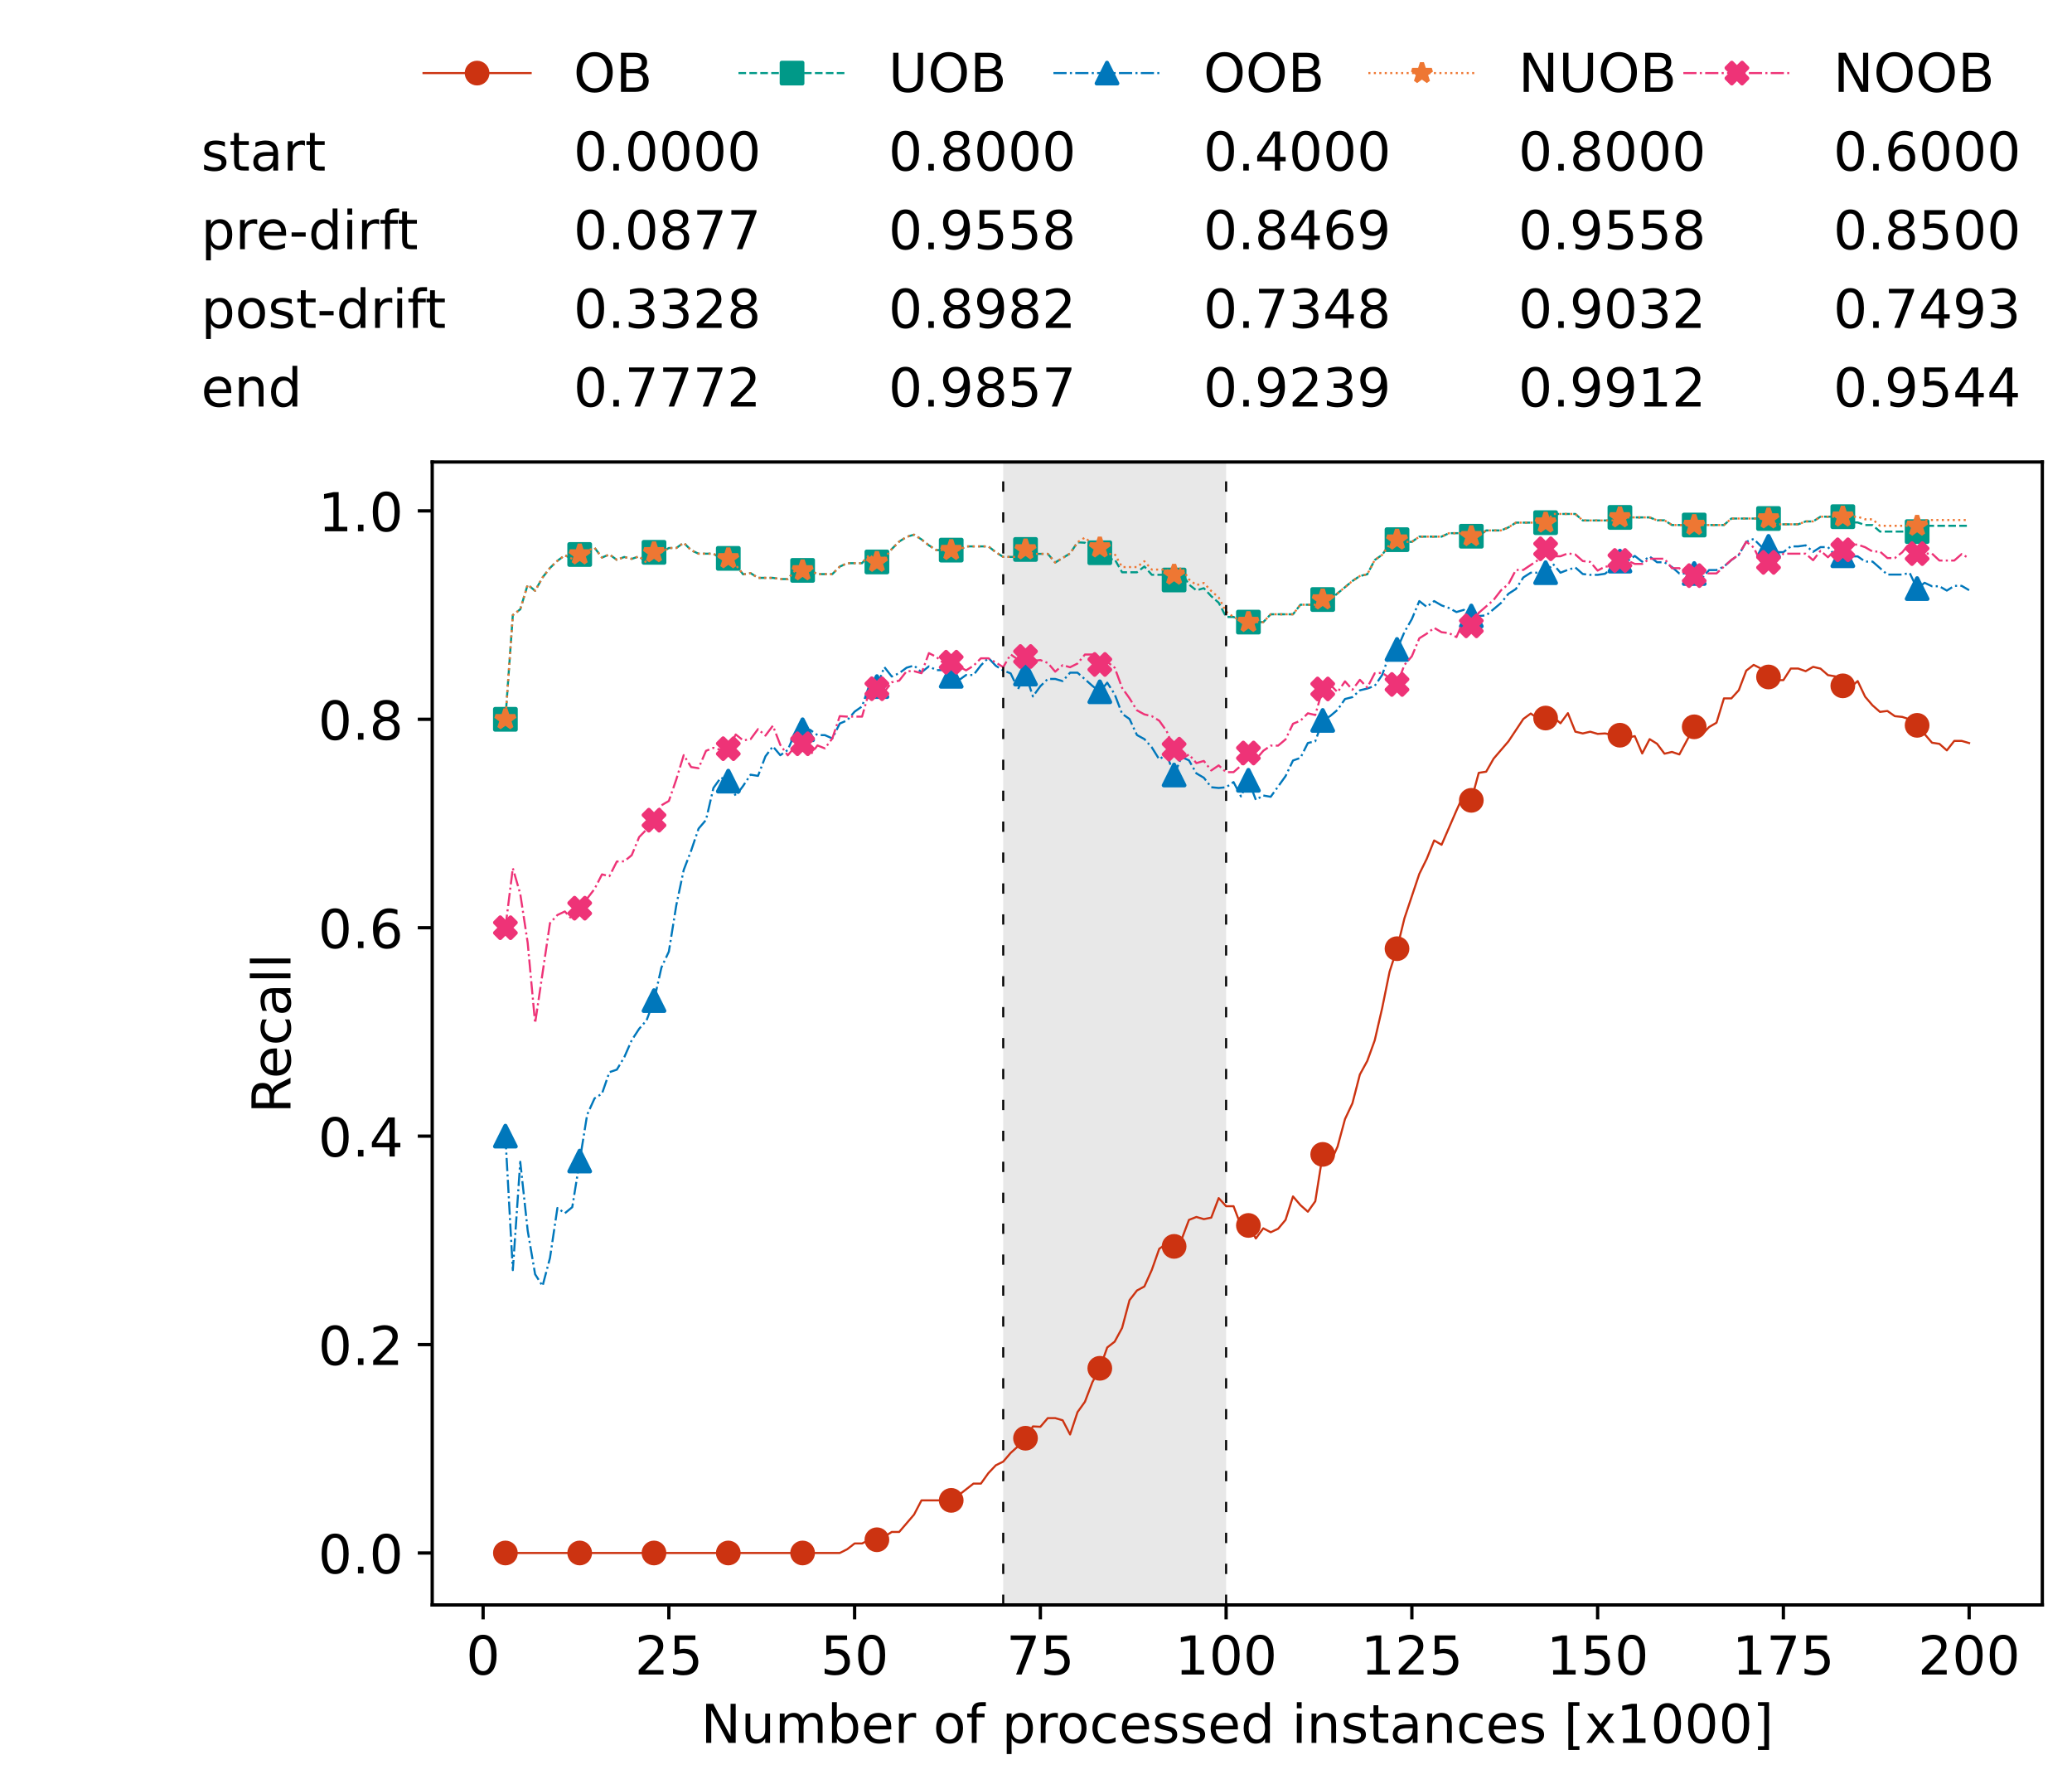 <?xml version="1.0" encoding="utf-8" standalone="no"?>
<!DOCTYPE svg PUBLIC "-//W3C//DTD SVG 1.1//EN"
  "http://www.w3.org/Graphics/SVG/1.1/DTD/svg11.dtd">
<!-- Created with matplotlib (https://matplotlib.org/) -->
<svg height="432.615pt" version="1.1" viewBox="0 0 502.65 432.615" width="502.65pt" xmlns="http://www.w3.org/2000/svg" xmlns:xlink="http://www.w3.org/1999/xlink">
 <defs>
  <style type="text/css">*{stroke-linecap:butt;stroke-linejoin:round;}</style>
 </defs>
 <g id="figure_1">
  <g id="patch_1">
   <path d="M 0 432.615 
L 502.65 432.615 
L 502.65 0 
L 0 0 
z
" style="fill:#ffffff;"/>
  </g>
  <g id="axes_1">
   <g id="patch_2">
    <path d="M 104.85 389.252 
L 495.45 389.252 
L 495.45 112.052 
L 104.85 112.052 
z
" style="fill:#ffffff;"/>
   </g>
   <g id="patch_3">
    <path clip-path="url(#p6b5c77dd18)" d="M 297.446 389.252 
L 297.446 112.052 
L 243.372 112.052 
L 243.372 389.252 
z
" style="fill:#d3d3d3;opacity:0.5;"/>
   </g>
   <g id="matplotlib.axis_1">
    <g id="xtick_1">
     <g id="line2d_1">
      <defs>
       <path d="M 0 0 
L 0 3.5 
" id="m41b51d28f7" style="stroke:#000000;stroke-width:0.8;"/>
      </defs>
      <g>
       <use style="stroke:#000000;stroke-width:0.8;" x="117.197" xlink:href="#m41b51d28f7" y="389.252"/>
      </g>
     </g>
     <g id="text_1">
      <!-- 0 -->
      <g transform="translate(113.061 406.13)scale(0.13 -0.13)">
       <defs>
        <path d="M 31.781 66.406 
Q 24.172 66.406 20.328 58.906 
Q 16.5 51.422 16.5 36.375 
Q 16.5 21.391 20.328 13.891 
Q 24.172 6.391 31.781 6.391 
Q 39.453 6.391 43.281 13.891 
Q 47.125 21.391 47.125 36.375 
Q 47.125 51.422 43.281 58.906 
Q 39.453 66.406 31.781 66.406 
z
M 31.781 74.219 
Q 44.047 74.219 50.516 64.516 
Q 56.984 54.828 56.984 36.375 
Q 56.984 17.969 50.516 8.266 
Q 44.047 -1.422 31.781 -1.422 
Q 19.531 -1.422 13.062 8.266 
Q 6.594 17.969 6.594 36.375 
Q 6.594 54.828 13.062 64.516 
Q 19.531 74.219 31.781 74.219 
z
" id="DejaVuSans-48"/>
       </defs>
       <use xlink:href="#DejaVuSans-48"/>
      </g>
     </g>
    </g>
    <g id="xtick_2">
     <g id="line2d_2">
      <g>
       <use style="stroke:#000000;stroke-width:0.8;" x="162.259" xlink:href="#m41b51d28f7" y="389.252"/>
      </g>
     </g>
     <g id="text_2">
      <!-- 25 -->
      <g transform="translate(153.988 406.13)scale(0.13 -0.13)">
       <defs>
        <path d="M 19.188 8.297 
L 53.609 8.297 
L 53.609 0 
L 7.328 0 
L 7.328 8.297 
Q 12.938 14.109 22.625 23.891 
Q 32.328 33.688 34.812 36.531 
Q 39.547 41.844 41.422 45.531 
Q 43.312 49.219 43.312 52.781 
Q 43.312 58.594 39.234 62.25 
Q 35.156 65.922 28.609 65.922 
Q 23.969 65.922 18.812 64.312 
Q 13.672 62.703 7.812 59.422 
L 7.812 69.391 
Q 13.766 71.781 18.938 73 
Q 24.125 74.219 28.422 74.219 
Q 39.75 74.219 46.484 68.547 
Q 53.219 62.891 53.219 53.422 
Q 53.219 48.922 51.531 44.891 
Q 49.859 40.875 45.406 35.406 
Q 44.188 33.984 37.641 27.219 
Q 31.109 20.453 19.188 8.297 
z
" id="DejaVuSans-50"/>
        <path d="M 10.797 72.906 
L 49.516 72.906 
L 49.516 64.594 
L 19.828 64.594 
L 19.828 46.734 
Q 21.969 47.469 24.109 47.828 
Q 26.266 48.188 28.422 48.188 
Q 40.625 48.188 47.75 41.5 
Q 54.891 34.812 54.891 23.391 
Q 54.891 11.625 47.562 5.094 
Q 40.234 -1.422 26.906 -1.422 
Q 22.312 -1.422 17.547 -0.641 
Q 12.797 0.141 7.719 1.703 
L 7.719 11.625 
Q 12.109 9.234 16.797 8.062 
Q 21.484 6.891 26.703 6.891 
Q 35.156 6.891 40.078 11.328 
Q 45.016 15.766 45.016 23.391 
Q 45.016 31 40.078 35.438 
Q 35.156 39.891 26.703 39.891 
Q 22.75 39.891 18.812 39.016 
Q 14.891 38.141 10.797 36.281 
z
" id="DejaVuSans-53"/>
       </defs>
       <use xlink:href="#DejaVuSans-50"/>
       <use x="63.623" xlink:href="#DejaVuSans-53"/>
      </g>
     </g>
    </g>
    <g id="xtick_3">
     <g id="line2d_3">
      <g>
       <use style="stroke:#000000;stroke-width:0.8;" x="207.322" xlink:href="#m41b51d28f7" y="389.252"/>
      </g>
     </g>
     <g id="text_3">
      <!-- 50 -->
      <g transform="translate(199.05 406.13)scale(0.13 -0.13)">
       <use xlink:href="#DejaVuSans-53"/>
       <use x="63.623" xlink:href="#DejaVuSans-48"/>
      </g>
     </g>
    </g>
    <g id="xtick_4">
     <g id="line2d_4">
      <g>
       <use style="stroke:#000000;stroke-width:0.8;" x="252.384" xlink:href="#m41b51d28f7" y="389.252"/>
      </g>
     </g>
     <g id="text_4">
      <!-- 75 -->
      <g transform="translate(244.113 406.13)scale(0.13 -0.13)">
       <defs>
        <path d="M 8.203 72.906 
L 55.078 72.906 
L 55.078 68.703 
L 28.609 0 
L 18.312 0 
L 43.219 64.594 
L 8.203 64.594 
z
" id="DejaVuSans-55"/>
       </defs>
       <use xlink:href="#DejaVuSans-55"/>
       <use x="63.623" xlink:href="#DejaVuSans-53"/>
      </g>
     </g>
    </g>
    <g id="xtick_5">
     <g id="line2d_5">
      <g>
       <use style="stroke:#000000;stroke-width:0.8;" x="297.446" xlink:href="#m41b51d28f7" y="389.252"/>
      </g>
     </g>
     <g id="text_5">
      <!-- 100 -->
      <g transform="translate(285.039 406.13)scale(0.13 -0.13)">
       <defs>
        <path d="M 12.406 8.297 
L 28.516 8.297 
L 28.516 63.922 
L 10.984 60.406 
L 10.984 69.391 
L 28.422 72.906 
L 38.281 72.906 
L 38.281 8.297 
L 54.391 8.297 
L 54.391 0 
L 12.406 0 
z
" id="DejaVuSans-49"/>
       </defs>
       <use xlink:href="#DejaVuSans-49"/>
       <use x="63.623" xlink:href="#DejaVuSans-48"/>
       <use x="127.246" xlink:href="#DejaVuSans-48"/>
      </g>
     </g>
    </g>
    <g id="xtick_6">
     <g id="line2d_6">
      <g>
       <use style="stroke:#000000;stroke-width:0.8;" x="342.509" xlink:href="#m41b51d28f7" y="389.252"/>
      </g>
     </g>
     <g id="text_6">
      <!-- 125 -->
      <g transform="translate(330.102 406.13)scale(0.13 -0.13)">
       <use xlink:href="#DejaVuSans-49"/>
       <use x="63.623" xlink:href="#DejaVuSans-50"/>
       <use x="127.246" xlink:href="#DejaVuSans-53"/>
      </g>
     </g>
    </g>
    <g id="xtick_7">
     <g id="line2d_7">
      <g>
       <use style="stroke:#000000;stroke-width:0.8;" x="387.571" xlink:href="#m41b51d28f7" y="389.252"/>
      </g>
     </g>
     <g id="text_7">
      <!-- 150 -->
      <g transform="translate(375.164 406.13)scale(0.13 -0.13)">
       <use xlink:href="#DejaVuSans-49"/>
       <use x="63.623" xlink:href="#DejaVuSans-53"/>
       <use x="127.246" xlink:href="#DejaVuSans-48"/>
      </g>
     </g>
    </g>
    <g id="xtick_8">
     <g id="line2d_8">
      <g>
       <use style="stroke:#000000;stroke-width:0.8;" x="432.633" xlink:href="#m41b51d28f7" y="389.252"/>
      </g>
     </g>
     <g id="text_8">
      <!-- 175 -->
      <g transform="translate(420.226 406.13)scale(0.13 -0.13)">
       <use xlink:href="#DejaVuSans-49"/>
       <use x="63.623" xlink:href="#DejaVuSans-55"/>
       <use x="127.246" xlink:href="#DejaVuSans-53"/>
      </g>
     </g>
    </g>
    <g id="xtick_9">
     <g id="line2d_9">
      <g>
       <use style="stroke:#000000;stroke-width:0.8;" x="477.695" xlink:href="#m41b51d28f7" y="389.252"/>
      </g>
     </g>
     <g id="text_9">
      <!-- 200 -->
      <g transform="translate(465.289 406.13)scale(0.13 -0.13)">
       <use xlink:href="#DejaVuSans-50"/>
       <use x="63.623" xlink:href="#DejaVuSans-48"/>
       <use x="127.246" xlink:href="#DejaVuSans-48"/>
      </g>
     </g>
    </g>
    <g id="text_10">
     <!-- Number of processed instances [x1000] -->
     <g transform="translate(170.025 422.711)scale(0.13 -0.13)">
      <defs>
       <path d="M 9.812 72.906 
L 23.094 72.906 
L 55.422 11.922 
L 55.422 72.906 
L 64.984 72.906 
L 64.984 0 
L 51.703 0 
L 19.391 60.984 
L 19.391 0 
L 9.812 0 
z
" id="DejaVuSans-78"/>
       <path d="M 8.5 21.578 
L 8.5 54.688 
L 17.484 54.688 
L 17.484 21.922 
Q 17.484 14.156 20.5 10.266 
Q 23.531 6.391 29.594 6.391 
Q 36.859 6.391 41.078 11.031 
Q 45.312 15.672 45.312 23.688 
L 45.312 54.688 
L 54.297 54.688 
L 54.297 0 
L 45.312 0 
L 45.312 8.406 
Q 42.047 3.422 37.719 1 
Q 33.406 -1.422 27.688 -1.422 
Q 18.266 -1.422 13.375 4.438 
Q 8.5 10.297 8.5 21.578 
z
M 31.109 56 
z
" id="DejaVuSans-117"/>
       <path d="M 52 44.188 
Q 55.375 50.25 60.062 53.125 
Q 64.75 56 71.094 56 
Q 79.641 56 84.281 50.016 
Q 88.922 44.047 88.922 33.016 
L 88.922 0 
L 79.891 0 
L 79.891 32.719 
Q 79.891 40.578 77.094 44.375 
Q 74.312 48.188 68.609 48.188 
Q 61.625 48.188 57.562 43.547 
Q 53.516 38.922 53.516 30.906 
L 53.516 0 
L 44.484 0 
L 44.484 32.719 
Q 44.484 40.625 41.703 44.406 
Q 38.922 48.188 33.109 48.188 
Q 26.219 48.188 22.156 43.531 
Q 18.109 38.875 18.109 30.906 
L 18.109 0 
L 9.078 0 
L 9.078 54.688 
L 18.109 54.688 
L 18.109 46.188 
Q 21.188 51.219 25.484 53.609 
Q 29.781 56 35.688 56 
Q 41.656 56 45.828 52.969 
Q 50 49.953 52 44.188 
z
" id="DejaVuSans-109"/>
       <path d="M 48.688 27.297 
Q 48.688 37.203 44.609 42.844 
Q 40.531 48.484 33.406 48.484 
Q 26.266 48.484 22.188 42.844 
Q 18.109 37.203 18.109 27.297 
Q 18.109 17.391 22.188 11.75 
Q 26.266 6.109 33.406 6.109 
Q 40.531 6.109 44.609 11.75 
Q 48.688 17.391 48.688 27.297 
z
M 18.109 46.391 
Q 20.953 51.266 25.266 53.625 
Q 29.594 56 35.594 56 
Q 45.562 56 51.781 48.094 
Q 58.016 40.188 58.016 27.297 
Q 58.016 14.406 51.781 6.484 
Q 45.562 -1.422 35.594 -1.422 
Q 29.594 -1.422 25.266 0.953 
Q 20.953 3.328 18.109 8.203 
L 18.109 0 
L 9.078 0 
L 9.078 75.984 
L 18.109 75.984 
z
" id="DejaVuSans-98"/>
       <path d="M 56.203 29.594 
L 56.203 25.203 
L 14.891 25.203 
Q 15.484 15.922 20.484 11.062 
Q 25.484 6.203 34.422 6.203 
Q 39.594 6.203 44.453 7.469 
Q 49.312 8.734 54.109 11.281 
L 54.109 2.781 
Q 49.266 0.734 44.188 -0.344 
Q 39.109 -1.422 33.891 -1.422 
Q 20.797 -1.422 13.156 6.188 
Q 5.516 13.812 5.516 26.812 
Q 5.516 40.234 12.766 48.109 
Q 20.016 56 32.328 56 
Q 43.359 56 49.781 48.891 
Q 56.203 41.797 56.203 29.594 
z
M 47.219 32.234 
Q 47.125 39.594 43.094 43.984 
Q 39.062 48.391 32.422 48.391 
Q 24.906 48.391 20.391 44.141 
Q 15.875 39.891 15.188 32.172 
z
" id="DejaVuSans-101"/>
       <path d="M 41.109 46.297 
Q 39.594 47.172 37.812 47.578 
Q 36.031 48 33.891 48 
Q 26.266 48 22.188 43.047 
Q 18.109 38.094 18.109 28.812 
L 18.109 0 
L 9.078 0 
L 9.078 54.688 
L 18.109 54.688 
L 18.109 46.188 
Q 20.953 51.172 25.484 53.578 
Q 30.031 56 36.531 56 
Q 37.453 56 38.578 55.875 
Q 39.703 55.766 41.062 55.516 
z
" id="DejaVuSans-114"/>
       <path id="DejaVuSans-32"/>
       <path d="M 30.609 48.391 
Q 23.391 48.391 19.188 42.75 
Q 14.984 37.109 14.984 27.297 
Q 14.984 17.484 19.156 11.844 
Q 23.344 6.203 30.609 6.203 
Q 37.797 6.203 41.984 11.859 
Q 46.188 17.531 46.188 27.297 
Q 46.188 37.016 41.984 42.703 
Q 37.797 48.391 30.609 48.391 
z
M 30.609 56 
Q 42.328 56 49.016 48.375 
Q 55.719 40.766 55.719 27.297 
Q 55.719 13.875 49.016 6.219 
Q 42.328 -1.422 30.609 -1.422 
Q 18.844 -1.422 12.172 6.219 
Q 5.516 13.875 5.516 27.297 
Q 5.516 40.766 12.172 48.375 
Q 18.844 56 30.609 56 
z
" id="DejaVuSans-111"/>
       <path d="M 37.109 75.984 
L 37.109 68.5 
L 28.516 68.5 
Q 23.688 68.5 21.797 66.547 
Q 19.922 64.594 19.922 59.516 
L 19.922 54.688 
L 34.719 54.688 
L 34.719 47.703 
L 19.922 47.703 
L 19.922 0 
L 10.891 0 
L 10.891 47.703 
L 2.297 47.703 
L 2.297 54.688 
L 10.891 54.688 
L 10.891 58.5 
Q 10.891 67.625 15.141 71.797 
Q 19.391 75.984 28.609 75.984 
z
" id="DejaVuSans-102"/>
       <path d="M 18.109 8.203 
L 18.109 -20.797 
L 9.078 -20.797 
L 9.078 54.688 
L 18.109 54.688 
L 18.109 46.391 
Q 20.953 51.266 25.266 53.625 
Q 29.594 56 35.594 56 
Q 45.562 56 51.781 48.094 
Q 58.016 40.188 58.016 27.297 
Q 58.016 14.406 51.781 6.484 
Q 45.562 -1.422 35.594 -1.422 
Q 29.594 -1.422 25.266 0.953 
Q 20.953 3.328 18.109 8.203 
z
M 48.688 27.297 
Q 48.688 37.203 44.609 42.844 
Q 40.531 48.484 33.406 48.484 
Q 26.266 48.484 22.188 42.844 
Q 18.109 37.203 18.109 27.297 
Q 18.109 17.391 22.188 11.75 
Q 26.266 6.109 33.406 6.109 
Q 40.531 6.109 44.609 11.75 
Q 48.688 17.391 48.688 27.297 
z
" id="DejaVuSans-112"/>
       <path d="M 48.781 52.594 
L 48.781 44.188 
Q 44.969 46.297 41.141 47.344 
Q 37.312 48.391 33.406 48.391 
Q 24.656 48.391 19.812 42.844 
Q 14.984 37.312 14.984 27.297 
Q 14.984 17.281 19.812 11.734 
Q 24.656 6.203 33.406 6.203 
Q 37.312 6.203 41.141 7.25 
Q 44.969 8.297 48.781 10.406 
L 48.781 2.094 
Q 45.016 0.344 40.984 -0.531 
Q 36.969 -1.422 32.422 -1.422 
Q 20.062 -1.422 12.781 6.344 
Q 5.516 14.109 5.516 27.297 
Q 5.516 40.672 12.859 48.328 
Q 20.219 56 33.016 56 
Q 37.156 56 41.109 55.141 
Q 45.062 54.297 48.781 52.594 
z
" id="DejaVuSans-99"/>
       <path d="M 44.281 53.078 
L 44.281 44.578 
Q 40.484 46.531 36.375 47.5 
Q 32.281 48.484 27.875 48.484 
Q 21.188 48.484 17.844 46.438 
Q 14.5 44.391 14.5 40.281 
Q 14.5 37.156 16.891 35.375 
Q 19.281 33.594 26.516 31.984 
L 29.594 31.297 
Q 39.156 29.25 43.188 25.516 
Q 47.219 21.781 47.219 15.094 
Q 47.219 7.469 41.188 3.016 
Q 35.156 -1.422 24.609 -1.422 
Q 20.219 -1.422 15.453 -0.562 
Q 10.688 0.297 5.422 2 
L 5.422 11.281 
Q 10.406 8.688 15.234 7.391 
Q 20.062 6.109 24.812 6.109 
Q 31.156 6.109 34.562 8.281 
Q 37.984 10.453 37.984 14.406 
Q 37.984 18.062 35.516 20.016 
Q 33.062 21.969 24.703 23.781 
L 21.578 24.516 
Q 13.234 26.266 9.516 29.906 
Q 5.812 33.547 5.812 39.891 
Q 5.812 47.609 11.281 51.797 
Q 16.75 56 26.812 56 
Q 31.781 56 36.172 55.266 
Q 40.578 54.547 44.281 53.078 
z
" id="DejaVuSans-115"/>
       <path d="M 45.406 46.391 
L 45.406 75.984 
L 54.391 75.984 
L 54.391 0 
L 45.406 0 
L 45.406 8.203 
Q 42.578 3.328 38.25 0.953 
Q 33.938 -1.422 27.875 -1.422 
Q 17.969 -1.422 11.734 6.484 
Q 5.516 14.406 5.516 27.297 
Q 5.516 40.188 11.734 48.094 
Q 17.969 56 27.875 56 
Q 33.938 56 38.25 53.625 
Q 42.578 51.266 45.406 46.391 
z
M 14.797 27.297 
Q 14.797 17.391 18.875 11.75 
Q 22.953 6.109 30.078 6.109 
Q 37.203 6.109 41.297 11.75 
Q 45.406 17.391 45.406 27.297 
Q 45.406 37.203 41.297 42.844 
Q 37.203 48.484 30.078 48.484 
Q 22.953 48.484 18.875 42.844 
Q 14.797 37.203 14.797 27.297 
z
" id="DejaVuSans-100"/>
       <path d="M 9.422 54.688 
L 18.406 54.688 
L 18.406 0 
L 9.422 0 
z
M 9.422 75.984 
L 18.406 75.984 
L 18.406 64.594 
L 9.422 64.594 
z
" id="DejaVuSans-105"/>
       <path d="M 54.891 33.016 
L 54.891 0 
L 45.906 0 
L 45.906 32.719 
Q 45.906 40.484 42.875 44.328 
Q 39.844 48.188 33.797 48.188 
Q 26.516 48.188 22.312 43.547 
Q 18.109 38.922 18.109 30.906 
L 18.109 0 
L 9.078 0 
L 9.078 54.688 
L 18.109 54.688 
L 18.109 46.188 
Q 21.344 51.125 25.703 53.562 
Q 30.078 56 35.797 56 
Q 45.219 56 50.047 50.172 
Q 54.891 44.344 54.891 33.016 
z
" id="DejaVuSans-110"/>
       <path d="M 18.312 70.219 
L 18.312 54.688 
L 36.812 54.688 
L 36.812 47.703 
L 18.312 47.703 
L 18.312 18.016 
Q 18.312 11.328 20.141 9.422 
Q 21.969 7.516 27.594 7.516 
L 36.812 7.516 
L 36.812 0 
L 27.594 0 
Q 17.188 0 13.234 3.875 
Q 9.281 7.766 9.281 18.016 
L 9.281 47.703 
L 2.688 47.703 
L 2.688 54.688 
L 9.281 54.688 
L 9.281 70.219 
z
" id="DejaVuSans-116"/>
       <path d="M 34.281 27.484 
Q 23.391 27.484 19.188 25 
Q 14.984 22.516 14.984 16.5 
Q 14.984 11.719 18.141 8.906 
Q 21.297 6.109 26.703 6.109 
Q 34.188 6.109 38.703 11.406 
Q 43.219 16.703 43.219 25.484 
L 43.219 27.484 
z
M 52.203 31.203 
L 52.203 0 
L 43.219 0 
L 43.219 8.297 
Q 40.141 3.328 35.547 0.953 
Q 30.953 -1.422 24.312 -1.422 
Q 15.922 -1.422 10.953 3.297 
Q 6 8.016 6 15.922 
Q 6 25.141 12.172 29.828 
Q 18.359 34.516 30.609 34.516 
L 43.219 34.516 
L 43.219 35.406 
Q 43.219 41.609 39.141 45 
Q 35.062 48.391 27.688 48.391 
Q 23 48.391 18.547 47.266 
Q 14.109 46.141 10.016 43.891 
L 10.016 52.203 
Q 14.938 54.109 19.578 55.047 
Q 24.219 56 28.609 56 
Q 40.484 56 46.344 49.844 
Q 52.203 43.703 52.203 31.203 
z
" id="DejaVuSans-97"/>
       <path d="M 8.594 75.984 
L 29.297 75.984 
L 29.297 69 
L 17.578 69 
L 17.578 -6.203 
L 29.297 -6.203 
L 29.297 -13.188 
L 8.594 -13.188 
z
" id="DejaVuSans-91"/>
       <path d="M 54.891 54.688 
L 35.109 28.078 
L 55.906 0 
L 45.312 0 
L 29.391 21.484 
L 13.484 0 
L 2.875 0 
L 24.125 28.609 
L 4.688 54.688 
L 15.281 54.688 
L 29.781 35.203 
L 44.281 54.688 
z
" id="DejaVuSans-120"/>
       <path d="M 30.422 75.984 
L 30.422 -13.188 
L 9.719 -13.188 
L 9.719 -6.203 
L 21.391 -6.203 
L 21.391 69 
L 9.719 69 
L 9.719 75.984 
z
" id="DejaVuSans-93"/>
      </defs>
      <use xlink:href="#DejaVuSans-78"/>
      <use x="74.805" xlink:href="#DejaVuSans-117"/>
      <use x="138.184" xlink:href="#DejaVuSans-109"/>
      <use x="235.596" xlink:href="#DejaVuSans-98"/>
      <use x="299.072" xlink:href="#DejaVuSans-101"/>
      <use x="360.596" xlink:href="#DejaVuSans-114"/>
      <use x="401.709" xlink:href="#DejaVuSans-32"/>
      <use x="433.496" xlink:href="#DejaVuSans-111"/>
      <use x="494.678" xlink:href="#DejaVuSans-102"/>
      <use x="529.883" xlink:href="#DejaVuSans-32"/>
      <use x="561.67" xlink:href="#DejaVuSans-112"/>
      <use x="625.146" xlink:href="#DejaVuSans-114"/>
      <use x="664.01" xlink:href="#DejaVuSans-111"/>
      <use x="725.191" xlink:href="#DejaVuSans-99"/>
      <use x="780.172" xlink:href="#DejaVuSans-101"/>
      <use x="841.695" xlink:href="#DejaVuSans-115"/>
      <use x="893.795" xlink:href="#DejaVuSans-115"/>
      <use x="945.895" xlink:href="#DejaVuSans-101"/>
      <use x="1007.418" xlink:href="#DejaVuSans-100"/>
      <use x="1070.895" xlink:href="#DejaVuSans-32"/>
      <use x="1102.682" xlink:href="#DejaVuSans-105"/>
      <use x="1130.465" xlink:href="#DejaVuSans-110"/>
      <use x="1193.844" xlink:href="#DejaVuSans-115"/>
      <use x="1245.943" xlink:href="#DejaVuSans-116"/>
      <use x="1285.152" xlink:href="#DejaVuSans-97"/>
      <use x="1346.432" xlink:href="#DejaVuSans-110"/>
      <use x="1409.811" xlink:href="#DejaVuSans-99"/>
      <use x="1464.791" xlink:href="#DejaVuSans-101"/>
      <use x="1526.314" xlink:href="#DejaVuSans-115"/>
      <use x="1578.414" xlink:href="#DejaVuSans-32"/>
      <use x="1610.201" xlink:href="#DejaVuSans-91"/>
      <use x="1649.215" xlink:href="#DejaVuSans-120"/>
      <use x="1708.395" xlink:href="#DejaVuSans-49"/>
      <use x="1772.018" xlink:href="#DejaVuSans-48"/>
      <use x="1835.641" xlink:href="#DejaVuSans-48"/>
      <use x="1899.264" xlink:href="#DejaVuSans-48"/>
      <use x="1962.887" xlink:href="#DejaVuSans-93"/>
     </g>
    </g>
   </g>
   <g id="matplotlib.axis_2">
    <g id="ytick_1">
     <g id="line2d_10">
      <defs>
       <path d="M 0 0 
L -3.5 0 
" id="m1791c8dba3" style="stroke:#000000;stroke-width:0.8;"/>
      </defs>
      <g>
       <use style="stroke:#000000;stroke-width:0.8;" x="104.85" xlink:href="#m1791c8dba3" y="376.652"/>
      </g>
     </g>
     <g id="text_11">
      <!-- 0.0 -->
      <g transform="translate(77.176 381.591)scale(0.13 -0.13)">
       <defs>
        <path d="M 10.688 12.406 
L 21 12.406 
L 21 0 
L 10.688 0 
z
" id="DejaVuSans-46"/>
       </defs>
       <use xlink:href="#DejaVuSans-48"/>
       <use x="63.623" xlink:href="#DejaVuSans-46"/>
       <use x="95.41" xlink:href="#DejaVuSans-48"/>
      </g>
     </g>
    </g>
    <g id="ytick_2">
     <g id="line2d_11">
      <g>
       <use style="stroke:#000000;stroke-width:0.8;" x="104.85" xlink:href="#m1791c8dba3" y="326.103"/>
      </g>
     </g>
     <g id="text_12">
      <!-- 0.2 -->
      <g transform="translate(77.176 331.042)scale(0.13 -0.13)">
       <use xlink:href="#DejaVuSans-48"/>
       <use x="63.623" xlink:href="#DejaVuSans-46"/>
       <use x="95.41" xlink:href="#DejaVuSans-50"/>
      </g>
     </g>
    </g>
    <g id="ytick_3">
     <g id="line2d_12">
      <g>
       <use style="stroke:#000000;stroke-width:0.8;" x="104.85" xlink:href="#m1791c8dba3" y="275.554"/>
      </g>
     </g>
     <g id="text_13">
      <!-- 0.4 -->
      <g transform="translate(77.176 280.493)scale(0.13 -0.13)">
       <defs>
        <path d="M 37.797 64.312 
L 12.891 25.391 
L 37.797 25.391 
z
M 35.203 72.906 
L 47.609 72.906 
L 47.609 25.391 
L 58.016 25.391 
L 58.016 17.188 
L 47.609 17.188 
L 47.609 0 
L 37.797 0 
L 37.797 17.188 
L 4.891 17.188 
L 4.891 26.703 
z
" id="DejaVuSans-52"/>
       </defs>
       <use xlink:href="#DejaVuSans-48"/>
       <use x="63.623" xlink:href="#DejaVuSans-46"/>
       <use x="95.41" xlink:href="#DejaVuSans-52"/>
      </g>
     </g>
    </g>
    <g id="ytick_4">
     <g id="line2d_13">
      <g>
       <use style="stroke:#000000;stroke-width:0.8;" x="104.85" xlink:href="#m1791c8dba3" y="225.006"/>
      </g>
     </g>
     <g id="text_14">
      <!-- 0.6 -->
      <g transform="translate(77.176 229.945)scale(0.13 -0.13)">
       <defs>
        <path d="M 33.016 40.375 
Q 26.375 40.375 22.484 35.828 
Q 18.609 31.297 18.609 23.391 
Q 18.609 15.531 22.484 10.953 
Q 26.375 6.391 33.016 6.391 
Q 39.656 6.391 43.531 10.953 
Q 47.406 15.531 47.406 23.391 
Q 47.406 31.297 43.531 35.828 
Q 39.656 40.375 33.016 40.375 
z
M 52.594 71.297 
L 52.594 62.312 
Q 48.875 64.062 45.094 64.984 
Q 41.312 65.922 37.594 65.922 
Q 27.828 65.922 22.672 59.328 
Q 17.531 52.734 16.797 39.406 
Q 19.672 43.656 24.016 45.922 
Q 28.375 48.188 33.594 48.188 
Q 44.578 48.188 50.953 41.516 
Q 57.328 34.859 57.328 23.391 
Q 57.328 12.156 50.688 5.359 
Q 44.047 -1.422 33.016 -1.422 
Q 20.359 -1.422 13.672 8.266 
Q 6.984 17.969 6.984 36.375 
Q 6.984 53.656 15.188 63.938 
Q 23.391 74.219 37.203 74.219 
Q 40.922 74.219 44.703 73.484 
Q 48.484 72.75 52.594 71.297 
z
" id="DejaVuSans-54"/>
       </defs>
       <use xlink:href="#DejaVuSans-48"/>
       <use x="63.623" xlink:href="#DejaVuSans-46"/>
       <use x="95.41" xlink:href="#DejaVuSans-54"/>
      </g>
     </g>
    </g>
    <g id="ytick_5">
     <g id="line2d_14">
      <g>
       <use style="stroke:#000000;stroke-width:0.8;" x="104.85" xlink:href="#m1791c8dba3" y="174.457"/>
      </g>
     </g>
     <g id="text_15">
      <!-- 0.8 -->
      <g transform="translate(77.176 179.396)scale(0.13 -0.13)">
       <defs>
        <path d="M 31.781 34.625 
Q 24.75 34.625 20.719 30.859 
Q 16.703 27.094 16.703 20.516 
Q 16.703 13.922 20.719 10.156 
Q 24.75 6.391 31.781 6.391 
Q 38.812 6.391 42.859 10.172 
Q 46.922 13.969 46.922 20.516 
Q 46.922 27.094 42.891 30.859 
Q 38.875 34.625 31.781 34.625 
z
M 21.922 38.812 
Q 15.578 40.375 12.031 44.719 
Q 8.5 49.078 8.5 55.328 
Q 8.5 64.062 14.719 69.141 
Q 20.953 74.219 31.781 74.219 
Q 42.672 74.219 48.875 69.141 
Q 55.078 64.062 55.078 55.328 
Q 55.078 49.078 51.531 44.719 
Q 48 40.375 41.703 38.812 
Q 48.828 37.156 52.797 32.312 
Q 56.781 27.484 56.781 20.516 
Q 56.781 9.906 50.312 4.234 
Q 43.844 -1.422 31.781 -1.422 
Q 19.734 -1.422 13.25 4.234 
Q 6.781 9.906 6.781 20.516 
Q 6.781 27.484 10.781 32.312 
Q 14.797 37.156 21.922 38.812 
z
M 18.312 54.391 
Q 18.312 48.734 21.844 45.562 
Q 25.391 42.391 31.781 42.391 
Q 38.141 42.391 41.719 45.562 
Q 45.312 48.734 45.312 54.391 
Q 45.312 60.062 41.719 63.234 
Q 38.141 66.406 31.781 66.406 
Q 25.391 66.406 21.844 63.234 
Q 18.312 60.062 18.312 54.391 
z
" id="DejaVuSans-56"/>
       </defs>
       <use xlink:href="#DejaVuSans-48"/>
       <use x="63.623" xlink:href="#DejaVuSans-46"/>
       <use x="95.41" xlink:href="#DejaVuSans-56"/>
      </g>
     </g>
    </g>
    <g id="ytick_6">
     <g id="line2d_15">
      <g>
       <use style="stroke:#000000;stroke-width:0.8;" x="104.85" xlink:href="#m1791c8dba3" y="123.908"/>
      </g>
     </g>
     <g id="text_16">
      <!-- 1.0 -->
      <g transform="translate(77.176 128.847)scale(0.13 -0.13)">
       <use xlink:href="#DejaVuSans-49"/>
       <use x="63.623" xlink:href="#DejaVuSans-46"/>
       <use x="95.41" xlink:href="#DejaVuSans-48"/>
      </g>
     </g>
    </g>
    <g id="text_17">
     <!-- Recall -->
     <g transform="translate(70.472 270.044)rotate(-90)scale(0.13 -0.13)">
      <defs>
       <path d="M 44.391 34.188 
Q 47.562 33.109 50.562 29.594 
Q 53.562 26.078 56.594 19.922 
L 66.609 0 
L 56 0 
L 46.688 18.703 
Q 43.062 26.031 39.672 28.422 
Q 36.281 30.812 30.422 30.812 
L 19.672 30.812 
L 19.672 0 
L 9.812 0 
L 9.812 72.906 
L 32.078 72.906 
Q 44.578 72.906 50.734 67.672 
Q 56.891 62.453 56.891 51.906 
Q 56.891 45.016 53.688 40.469 
Q 50.484 35.938 44.391 34.188 
z
M 19.672 64.797 
L 19.672 38.922 
L 32.078 38.922 
Q 39.203 38.922 42.844 42.219 
Q 46.484 45.516 46.484 51.906 
Q 46.484 58.297 42.844 61.547 
Q 39.203 64.797 32.078 64.797 
z
" id="DejaVuSans-82"/>
       <path d="M 9.422 75.984 
L 18.406 75.984 
L 18.406 0 
L 9.422 0 
z
" id="DejaVuSans-108"/>
      </defs>
      <use xlink:href="#DejaVuSans-82"/>
      <use x="64.982" xlink:href="#DejaVuSans-101"/>
      <use x="126.506" xlink:href="#DejaVuSans-99"/>
      <use x="181.486" xlink:href="#DejaVuSans-97"/>
      <use x="242.766" xlink:href="#DejaVuSans-108"/>
      <use x="270.549" xlink:href="#DejaVuSans-108"/>
     </g>
    </g>
   </g>
   <g id="line2d_16"/>
   <g id="line2d_17"/>
   <g id="line2d_18"/>
   <g id="line2d_19"/>
   <g id="line2d_20"/>
   <g id="line2d_21">
    <path clip-path="url(#p6b5c77dd18)" d="M 122.605 376.652 
L 203.717 376.652 
L 205.519 375.749 
L 207.322 374.345 
L 209.124 374.345 
L 210.927 373.442 
L 212.729 373.442 
L 214.532 372.699 
L 216.334 371.55 
L 218.137 371.55 
L 221.742 367.338 
L 223.544 363.891 
L 230.754 363.891 
L 232.557 362.628 
L 236.162 359.819 
L 237.964 359.819 
L 239.767 357.292 
L 241.569 355.386 
L 243.372 354.493 
L 245.174 352.387 
L 246.976 350.762 
L 248.779 348.818 
L 250.581 345.95 
L 252.384 346.046 
L 254.186 343.94 
L 255.989 343.94 
L 257.791 344.466 
L 259.594 347.913 
L 261.396 342.497 
L 263.199 339.97 
L 265.001 335.231 
L 266.804 331.861 
L 268.606 326.806 
L 270.409 325.402 
L 272.211 322.067 
L 274.014 315.327 
L 275.816 312.994 
L 277.619 312.011 
L 279.421 307.99 
L 281.224 302.875 
L 283.026 301.611 
L 284.829 302.292 
L 286.631 300.637 
L 288.434 295.858 
L 290.236 295.156 
L 292.039 295.682 
L 293.841 295.318 
L 295.644 290.579 
L 297.446 292.548 
L 299.249 292.548 
L 301.051 297.287 
L 302.854 297.21 
L 304.656 300.37 
L 306.459 297.912 
L 308.261 298.86 
L 310.064 298.018 
L 311.866 295.858 
L 313.669 290.171 
L 315.471 292.277 
L 317.274 293.882 
L 319.076 291.354 
L 320.879 279.981 
L 322.681 282.087 
L 324.484 278.091 
L 326.286 271.421 
L 328.089 267.585 
L 329.891 260.609 
L 331.694 257.306 
L 333.496 252.327 
L 335.299 244.515 
L 337.101 235.669 
L 338.904 230.089 
L 340.706 222.718 
L 344.311 211.954 
L 346.114 208.304 
L 347.916 203.836 
L 349.719 204.889 
L 353.324 196.572 
L 355.126 192.623 
L 356.928 194.11 
L 358.731 187.44 
L 360.533 187.16 
L 362.336 184 
L 365.941 179.802 
L 369.546 174.379 
L 371.348 173.054 
L 373.151 174.317 
L 374.953 174.153 
L 376.756 173.852 
L 378.558 175.419 
L 380.361 172.961 
L 382.163 177.455 
L 383.966 177.885 
L 385.768 177.464 
L 387.571 177.991 
L 389.373 177.883 
L 391.176 178.221 
L 392.978 178.314 
L 394.781 178.952 
L 396.583 178.531 
L 398.386 182.743 
L 400.188 179.268 
L 401.991 180.392 
L 403.793 182.799 
L 405.596 182.368 
L 407.398 182.975 
L 411.003 176.279 
L 412.806 178.265 
L 414.608 176.334 
L 416.411 175.281 
L 418.213 169.384 
L 420.016 169.384 
L 421.818 167.398 
L 423.621 162.659 
L 425.423 161.255 
L 427.226 162.158 
L 429.028 164.189 
L 430.831 164.955 
L 432.633 164.955 
L 434.436 162.146 
L 436.238 162.146 
L 438.041 162.785 
L 439.843 161.732 
L 441.646 162.162 
L 443.448 163.742 
L 445.251 164.043 
L 447.053 166.341 
L 448.856 166.762 
L 450.658 165.182 
L 452.461 168.973 
L 454.263 171.079 
L 456.066 172.659 
L 457.868 172.433 
L 459.671 173.697 
L 461.473 173.873 
L 463.276 174.474 
L 465.078 175.919 
L 468.683 180.131 
L 470.485 180.412 
L 472.288 181.992 
L 474.09 179.694 
L 475.893 179.694 
L 477.695 180.22 
L 477.695 180.22 
" style="fill:none;stroke:#cc3311;stroke-linecap:square;stroke-width:0.5;"/>
    <defs>
     <path d="M 0 2.5 
C 0.663 2.5 1.299 2.237 1.768 1.768 
C 2.237 1.299 2.5 0.663 2.5 0 
C 2.5 -0.663 2.237 -1.299 1.768 -1.768 
C 1.299 -2.237 0.663 -2.5 0 -2.5 
C -0.663 -2.5 -1.299 -2.237 -1.768 -1.768 
C -2.237 -1.299 -2.5 -0.663 -2.5 0 
C -2.5 0.663 -2.237 1.299 -1.768 1.768 
C -1.299 2.237 -0.663 2.5 0 2.5 
z
" id="m39d29e35c9" style="stroke:#cc3311;"/>
    </defs>
    <g clip-path="url(#p6b5c77dd18)">
     <use style="fill:#cc3311;stroke:#cc3311;" x="122.605" xlink:href="#m39d29e35c9" y="376.652"/>
     <use style="fill:#cc3311;stroke:#cc3311;" x="140.629" xlink:href="#m39d29e35c9" y="376.652"/>
     <use style="fill:#cc3311;stroke:#cc3311;" x="158.654" xlink:href="#m39d29e35c9" y="376.652"/>
     <use style="fill:#cc3311;stroke:#cc3311;" x="176.679" xlink:href="#m39d29e35c9" y="376.652"/>
     <use style="fill:#cc3311;stroke:#cc3311;" x="194.704" xlink:href="#m39d29e35c9" y="376.652"/>
     <use style="fill:#cc3311;stroke:#cc3311;" x="212.729" xlink:href="#m39d29e35c9" y="373.442"/>
     <use style="fill:#cc3311;stroke:#cc3311;" x="230.754" xlink:href="#m39d29e35c9" y="363.891"/>
     <use style="fill:#cc3311;stroke:#cc3311;" x="248.779" xlink:href="#m39d29e35c9" y="348.818"/>
     <use style="fill:#cc3311;stroke:#cc3311;" x="266.804" xlink:href="#m39d29e35c9" y="331.861"/>
     <use style="fill:#cc3311;stroke:#cc3311;" x="284.829" xlink:href="#m39d29e35c9" y="302.292"/>
     <use style="fill:#cc3311;stroke:#cc3311;" x="302.854" xlink:href="#m39d29e35c9" y="297.21"/>
     <use style="fill:#cc3311;stroke:#cc3311;" x="320.879" xlink:href="#m39d29e35c9" y="279.981"/>
     <use style="fill:#cc3311;stroke:#cc3311;" x="338.904" xlink:href="#m39d29e35c9" y="230.089"/>
     <use style="fill:#cc3311;stroke:#cc3311;" x="356.928" xlink:href="#m39d29e35c9" y="194.11"/>
     <use style="fill:#cc3311;stroke:#cc3311;" x="374.953" xlink:href="#m39d29e35c9" y="174.153"/>
     <use style="fill:#cc3311;stroke:#cc3311;" x="392.978" xlink:href="#m39d29e35c9" y="178.314"/>
     <use style="fill:#cc3311;stroke:#cc3311;" x="411.003" xlink:href="#m39d29e35c9" y="176.279"/>
     <use style="fill:#cc3311;stroke:#cc3311;" x="429.028" xlink:href="#m39d29e35c9" y="164.189"/>
     <use style="fill:#cc3311;stroke:#cc3311;" x="447.053" xlink:href="#m39d29e35c9" y="166.341"/>
     <use style="fill:#cc3311;stroke:#cc3311;" x="465.078" xlink:href="#m39d29e35c9" y="175.919"/>
    </g>
   </g>
   <g id="line2d_22"/>
   <g id="line2d_23"/>
   <g id="line2d_24"/>
   <g id="line2d_25"/>
   <g id="line2d_26">
    <path clip-path="url(#p6b5c77dd18)" d="M 122.605 174.457 
L 124.407 149.183 
L 126.21 147.779 
L 128.012 141.811 
L 129.815 143.285 
L 131.617 140.056 
L 133.419 137.749 
L 135.222 136.019 
L 137.024 134.673 
L 138.827 135.541 
L 140.629 134.484 
L 142.432 133.602 
L 144.234 132.857 
L 146.037 135.226 
L 147.839 134.472 
L 149.642 135.786 
L 151.444 135.087 
L 153.247 135.547 
L 155.049 134.934 
L 156.852 136.489 
L 158.654 133.961 
L 160.457 133.961 
L 162.259 132.908 
L 164.062 132.908 
L 165.864 131.645 
L 167.667 133.45 
L 169.469 134.292 
L 173.074 134.292 
L 174.877 135.427 
L 176.679 135.427 
L 178.482 137.006 
L 180.284 139.304 
L 182.087 139.003 
L 183.889 140.152 
L 187.494 140.152 
L 189.297 140.443 
L 191.099 140.443 
L 192.902 138.337 
L 196.507 138.337 
L 198.309 139.24 
L 201.914 139.24 
L 203.717 137.435 
L 205.519 136.592 
L 209.124 136.592 
L 210.927 134.486 
L 212.729 136.291 
L 214.532 135.455 
L 216.334 133.157 
L 218.137 131.352 
L 219.939 130.203 
L 221.742 129.677 
L 223.544 130.825 
L 225.347 132.27 
L 227.149 133.419 
L 232.557 133.419 
L 234.359 132.516 
L 239.767 132.516 
L 241.569 133.92 
L 243.372 135.069 
L 246.976 135.069 
L 248.779 133.264 
L 250.581 134.325 
L 254.186 134.325 
L 255.989 136.432 
L 259.594 134.23 
L 261.396 131.522 
L 263.199 131.637 
L 265.001 133.216 
L 266.804 134.059 
L 268.606 135.638 
L 270.409 135.638 
L 272.211 138.798 
L 275.816 138.798 
L 277.619 137.394 
L 279.421 139.404 
L 283.026 139.404 
L 284.829 140.668 
L 286.631 138.862 
L 288.434 141.779 
L 290.236 143.183 
L 292.039 142.656 
L 293.841 144.6 
L 295.644 146.18 
L 297.446 149.627 
L 299.249 149.627 
L 301.051 150.574 
L 302.854 150.881 
L 306.459 150.881 
L 308.261 148.985 
L 313.669 148.985 
L 315.471 146.668 
L 319.076 146.668 
L 320.879 145.405 
L 322.681 145.405 
L 328.089 140.909 
L 329.891 139.708 
L 331.694 139.277 
L 333.496 135.831 
L 335.299 134.567 
L 337.101 132.039 
L 338.904 130.891 
L 340.706 131.417 
L 342.509 131.417 
L 344.311 130.153 
L 349.719 130.153 
L 351.521 129.311 
L 355.126 129.311 
L 356.928 130.054 
L 358.731 130.054 
L 360.533 128.65 
L 364.138 128.65 
L 365.941 127.907 
L 367.743 126.758 
L 374.953 126.758 
L 376.756 124.652 
L 382.163 124.652 
L 383.966 126.231 
L 391.176 126.231 
L 392.978 125.488 
L 400.188 125.488 
L 401.991 126.19 
L 403.793 126.19 
L 405.596 127.339 
L 418.213 127.339 
L 420.016 125.759 
L 429.028 125.759 
L 430.831 127.163 
L 436.238 127.163 
L 438.041 126.461 
L 439.843 126.461 
L 441.646 125.313 
L 447.053 125.313 
L 448.856 126.717 
L 450.658 126.717 
L 452.461 127.349 
L 454.263 127.349 
L 456.066 128.928 
L 465.078 128.928 
L 466.881 127.524 
L 477.695 127.524 
L 477.695 127.524 
" style="fill:none;stroke:#009988;stroke-dasharray:1.85,0.8;stroke-dashoffset:0;stroke-width:0.5;"/>
    <defs>
     <path d="M -2.5 2.5 
L 2.5 2.5 
L 2.5 -2.5 
L -2.5 -2.5 
z
" id="m194d7afabd" style="stroke:#009988;stroke-linejoin:miter;"/>
    </defs>
    <g clip-path="url(#p6b5c77dd18)">
     <use style="fill:#009988;stroke:#009988;stroke-linejoin:miter;" x="122.605" xlink:href="#m194d7afabd" y="174.457"/>
     <use style="fill:#009988;stroke:#009988;stroke-linejoin:miter;" x="140.629" xlink:href="#m194d7afabd" y="134.484"/>
     <use style="fill:#009988;stroke:#009988;stroke-linejoin:miter;" x="158.654" xlink:href="#m194d7afabd" y="133.961"/>
     <use style="fill:#009988;stroke:#009988;stroke-linejoin:miter;" x="176.679" xlink:href="#m194d7afabd" y="135.427"/>
     <use style="fill:#009988;stroke:#009988;stroke-linejoin:miter;" x="194.704" xlink:href="#m194d7afabd" y="138.337"/>
     <use style="fill:#009988;stroke:#009988;stroke-linejoin:miter;" x="212.729" xlink:href="#m194d7afabd" y="136.291"/>
     <use style="fill:#009988;stroke:#009988;stroke-linejoin:miter;" x="230.754" xlink:href="#m194d7afabd" y="133.419"/>
     <use style="fill:#009988;stroke:#009988;stroke-linejoin:miter;" x="248.779" xlink:href="#m194d7afabd" y="133.264"/>
     <use style="fill:#009988;stroke:#009988;stroke-linejoin:miter;" x="266.804" xlink:href="#m194d7afabd" y="134.059"/>
     <use style="fill:#009988;stroke:#009988;stroke-linejoin:miter;" x="284.829" xlink:href="#m194d7afabd" y="140.668"/>
     <use style="fill:#009988;stroke:#009988;stroke-linejoin:miter;" x="302.854" xlink:href="#m194d7afabd" y="150.881"/>
     <use style="fill:#009988;stroke:#009988;stroke-linejoin:miter;" x="320.879" xlink:href="#m194d7afabd" y="145.405"/>
     <use style="fill:#009988;stroke:#009988;stroke-linejoin:miter;" x="338.904" xlink:href="#m194d7afabd" y="130.891"/>
     <use style="fill:#009988;stroke:#009988;stroke-linejoin:miter;" x="356.928" xlink:href="#m194d7afabd" y="130.054"/>
     <use style="fill:#009988;stroke:#009988;stroke-linejoin:miter;" x="374.953" xlink:href="#m194d7afabd" y="126.758"/>
     <use style="fill:#009988;stroke:#009988;stroke-linejoin:miter;" x="392.978" xlink:href="#m194d7afabd" y="125.488"/>
     <use style="fill:#009988;stroke:#009988;stroke-linejoin:miter;" x="411.003" xlink:href="#m194d7afabd" y="127.339"/>
     <use style="fill:#009988;stroke:#009988;stroke-linejoin:miter;" x="429.028" xlink:href="#m194d7afabd" y="125.759"/>
     <use style="fill:#009988;stroke:#009988;stroke-linejoin:miter;" x="447.053" xlink:href="#m194d7afabd" y="125.313"/>
     <use style="fill:#009988;stroke:#009988;stroke-linejoin:miter;" x="465.078" xlink:href="#m194d7afabd" y="128.928"/>
    </g>
   </g>
   <g id="line2d_27"/>
   <g id="line2d_28"/>
   <g id="line2d_29"/>
   <g id="line2d_30"/>
   <g id="line2d_31">
    <path clip-path="url(#p6b5c77dd18)" d="M 122.605 275.554 
L 124.407 308.05 
L 126.21 281.773 
L 128.012 298.472 
L 129.815 309.053 
L 131.617 311.895 
L 133.419 305.099 
L 135.222 292.981 
L 137.024 294.254 
L 138.827 292.773 
L 142.432 270.373 
L 144.234 266.397 
L 146.037 265.246 
L 147.839 260.036 
L 149.642 259.426 
L 151.444 256.41 
L 153.247 252.289 
L 155.049 249.523 
L 156.852 247.455 
L 158.654 242.681 
L 160.457 234.657 
L 162.259 230.796 
L 164.062 219.563 
L 165.864 210.997 
L 167.667 206.304 
L 169.469 200.968 
L 171.272 198.862 
L 173.074 191.099 
L 174.877 188.588 
L 176.679 189.449 
L 178.482 193.039 
L 180.284 190.598 
L 182.087 187.89 
L 183.889 188.177 
L 185.692 183.439 
L 187.494 181.031 
L 189.297 183.17 
L 191.099 181.906 
L 192.902 177.694 
L 194.704 176.992 
L 196.507 176.992 
L 198.309 178.296 
L 200.112 178.296 
L 201.914 179.098 
L 203.717 175.487 
L 205.519 174.705 
L 207.322 172.599 
L 209.124 171.335 
L 210.927 166.07 
L 212.729 166.521 
L 214.532 161.782 
L 216.334 164.08 
L 218.137 163.277 
L 219.939 161.937 
L 221.742 161.411 
L 223.544 163.052 
L 225.347 161.608 
L 227.149 162.527 
L 228.952 162.527 
L 230.754 164.031 
L 232.557 165.014 
L 234.359 163.71 
L 236.162 163.71 
L 237.964 161.363 
L 239.767 159.558 
L 241.569 161.463 
L 243.372 162.612 
L 245.174 163.314 
L 246.976 167.106 
L 248.779 163.495 
L 250.581 168.911 
L 252.384 166.422 
L 254.186 164.667 
L 255.989 164.667 
L 257.791 165.193 
L 259.594 163.151 
L 261.396 163.151 
L 265.001 166.339 
L 266.804 167.783 
L 268.606 165.571 
L 270.409 168.38 
L 272.211 173.119 
L 274.014 174.382 
L 275.816 178.271 
L 277.619 179.254 
L 279.421 181.264 
L 281.224 184.173 
L 283.026 182.909 
L 284.829 187.964 
L 286.631 183.601 
L 288.434 184.411 
L 290.236 187.57 
L 292.039 188.623 
L 293.841 190.932 
L 295.644 191.108 
L 297.446 190.944 
L 299.249 189.68 
L 301.051 193.155 
L 302.854 189.249 
L 304.656 193.988 
L 306.459 192.935 
L 308.261 193.251 
L 311.866 188.239 
L 313.669 184.448 
L 315.471 183.816 
L 317.274 180.205 
L 319.076 179.784 
L 320.879 174.729 
L 322.681 173.676 
L 324.484 172.164 
L 326.286 169.531 
L 328.089 169.08 
L 329.891 167.422 
L 331.694 166.991 
L 333.496 166.353 
L 335.299 163.71 
L 337.101 158.656 
L 338.904 157.507 
L 340.706 153.294 
L 342.509 150.135 
L 344.311 145.782 
L 346.114 147.186 
L 347.916 145.782 
L 349.719 146.835 
L 351.521 147.467 
L 353.324 148.439 
L 355.126 147.913 
L 356.928 149.399 
L 358.731 149.399 
L 360.533 149.259 
L 364.138 146.235 
L 365.941 144.005 
L 367.743 142.856 
L 369.546 140.048 
L 371.348 138.899 
L 374.953 138.899 
L 376.756 136.793 
L 378.558 138.899 
L 380.361 138.197 
L 382.163 137.635 
L 383.966 139.215 
L 385.768 139.426 
L 387.571 139.426 
L 389.373 139.156 
L 392.978 136.089 
L 394.781 136.089 
L 396.583 134.826 
L 398.386 136.23 
L 400.188 134.966 
L 401.991 136.37 
L 403.793 136.37 
L 405.596 137.519 
L 407.398 139.099 
L 411.003 139.099 
L 412.806 140.362 
L 414.608 138.256 
L 416.411 138.256 
L 418.213 137.414 
L 420.016 135.834 
L 421.818 134.57 
L 423.621 131.411 
L 425.423 130.709 
L 427.226 132.514 
L 429.028 132.514 
L 430.831 133.918 
L 432.633 133.918 
L 434.436 132.514 
L 436.238 132.514 
L 438.041 132.259 
L 439.843 133.839 
L 441.646 132.69 
L 443.448 132.69 
L 445.251 134.796 
L 447.053 134.796 
L 448.856 134.936 
L 450.658 134.936 
L 452.461 136.2 
L 454.263 136.2 
L 457.868 139.359 
L 461.473 139.359 
L 463.276 138.958 
L 465.078 142.749 
L 466.881 141.345 
L 468.683 142.188 
L 470.485 142.188 
L 472.288 143.241 
L 474.09 142.092 
L 475.893 142.092 
L 477.695 143.145 
L 477.695 143.145 
" style="fill:none;stroke:#0077bb;stroke-dasharray:3.2,0.8,0.5,0.8;stroke-dashoffset:0;stroke-width:0.5;"/>
    <defs>
     <path d="M 0 -2.5 
L -2.5 2.5 
L 2.5 2.5 
z
" id="mfeae028863" style="stroke:#0077bb;stroke-linejoin:miter;"/>
    </defs>
    <g clip-path="url(#p6b5c77dd18)">
     <use style="fill:#0077bb;stroke:#0077bb;stroke-linejoin:miter;" x="122.605" xlink:href="#mfeae028863" y="275.554"/>
     <use style="fill:#0077bb;stroke:#0077bb;stroke-linejoin:miter;" x="140.629" xlink:href="#mfeae028863" y="281.599"/>
     <use style="fill:#0077bb;stroke:#0077bb;stroke-linejoin:miter;" x="158.654" xlink:href="#mfeae028863" y="242.681"/>
     <use style="fill:#0077bb;stroke:#0077bb;stroke-linejoin:miter;" x="176.679" xlink:href="#mfeae028863" y="189.449"/>
     <use style="fill:#0077bb;stroke:#0077bb;stroke-linejoin:miter;" x="194.704" xlink:href="#mfeae028863" y="176.992"/>
     <use style="fill:#0077bb;stroke:#0077bb;stroke-linejoin:miter;" x="212.729" xlink:href="#mfeae028863" y="166.521"/>
     <use style="fill:#0077bb;stroke:#0077bb;stroke-linejoin:miter;" x="230.754" xlink:href="#mfeae028863" y="164.031"/>
     <use style="fill:#0077bb;stroke:#0077bb;stroke-linejoin:miter;" x="248.779" xlink:href="#mfeae028863" y="163.495"/>
     <use style="fill:#0077bb;stroke:#0077bb;stroke-linejoin:miter;" x="266.804" xlink:href="#mfeae028863" y="167.783"/>
     <use style="fill:#0077bb;stroke:#0077bb;stroke-linejoin:miter;" x="284.829" xlink:href="#mfeae028863" y="187.964"/>
     <use style="fill:#0077bb;stroke:#0077bb;stroke-linejoin:miter;" x="302.854" xlink:href="#mfeae028863" y="189.249"/>
     <use style="fill:#0077bb;stroke:#0077bb;stroke-linejoin:miter;" x="320.879" xlink:href="#mfeae028863" y="174.729"/>
     <use style="fill:#0077bb;stroke:#0077bb;stroke-linejoin:miter;" x="338.904" xlink:href="#mfeae028863" y="157.507"/>
     <use style="fill:#0077bb;stroke:#0077bb;stroke-linejoin:miter;" x="356.928" xlink:href="#mfeae028863" y="149.399"/>
     <use style="fill:#0077bb;stroke:#0077bb;stroke-linejoin:miter;" x="374.953" xlink:href="#mfeae028863" y="138.899"/>
     <use style="fill:#0077bb;stroke:#0077bb;stroke-linejoin:miter;" x="392.978" xlink:href="#mfeae028863" y="136.089"/>
     <use style="fill:#0077bb;stroke:#0077bb;stroke-linejoin:miter;" x="411.003" xlink:href="#mfeae028863" y="139.099"/>
     <use style="fill:#0077bb;stroke:#0077bb;stroke-linejoin:miter;" x="429.028" xlink:href="#mfeae028863" y="132.514"/>
     <use style="fill:#0077bb;stroke:#0077bb;stroke-linejoin:miter;" x="447.053" xlink:href="#mfeae028863" y="134.796"/>
     <use style="fill:#0077bb;stroke:#0077bb;stroke-linejoin:miter;" x="465.078" xlink:href="#mfeae028863" y="142.749"/>
    </g>
   </g>
   <g id="line2d_32"/>
   <g id="line2d_33"/>
   <g id="line2d_34"/>
   <g id="line2d_35"/>
   <g id="line2d_36">
    <path clip-path="url(#p6b5c77dd18)" d="M 122.605 174.457 
L 124.407 149.183 
L 126.21 147.779 
L 128.012 141.811 
L 129.815 143.285 
L 131.617 140.056 
L 133.419 137.749 
L 135.222 136.019 
L 137.024 134.673 
L 138.827 135.541 
L 140.629 134.484 
L 142.432 133.602 
L 144.234 132.857 
L 146.037 135.226 
L 147.839 134.472 
L 149.642 135.786 
L 151.444 135.087 
L 153.247 135.547 
L 155.049 134.934 
L 156.852 136.489 
L 158.654 133.961 
L 160.457 133.961 
L 162.259 132.908 
L 164.062 132.908 
L 165.864 131.645 
L 167.667 133.45 
L 169.469 134.292 
L 173.074 134.292 
L 174.877 135.427 
L 176.679 135.427 
L 178.482 137.006 
L 180.284 139.304 
L 182.087 139.003 
L 183.889 140.152 
L 187.494 140.152 
L 189.297 140.443 
L 191.099 140.443 
L 192.902 138.337 
L 196.507 138.337 
L 198.309 139.24 
L 201.914 139.24 
L 203.717 137.435 
L 205.519 136.592 
L 209.124 136.592 
L 210.927 134.486 
L 212.729 136.291 
L 214.532 135.455 
L 216.334 133.157 
L 218.137 131.352 
L 219.939 130.203 
L 221.742 129.677 
L 223.544 130.825 
L 225.347 132.27 
L 227.149 133.419 
L 232.557 133.419 
L 234.359 132.516 
L 239.767 132.516 
L 241.569 133.92 
L 243.372 135.069 
L 246.976 135.069 
L 248.779 133.264 
L 250.581 134.325 
L 254.186 134.325 
L 255.989 136.432 
L 259.594 134.23 
L 261.396 131.522 
L 263.199 130.373 
L 265.001 131.953 
L 266.804 132.795 
L 268.606 134.375 
L 270.409 134.375 
L 272.211 137.534 
L 275.816 137.534 
L 277.619 136.13 
L 279.421 138.14 
L 283.026 138.14 
L 284.829 139.404 
L 286.631 137.599 
L 288.434 140.515 
L 290.236 141.919 
L 292.039 141.393 
L 293.841 143.337 
L 295.644 144.916 
L 297.446 148.363 
L 299.249 149.627 
L 301.051 150.574 
L 302.854 150.881 
L 306.459 150.881 
L 308.261 148.985 
L 313.669 148.985 
L 315.471 146.668 
L 319.076 146.668 
L 320.879 145.405 
L 322.681 145.405 
L 328.089 140.909 
L 329.891 139.708 
L 331.694 139.277 
L 333.496 135.831 
L 335.299 134.567 
L 337.101 132.039 
L 338.904 130.891 
L 340.706 131.417 
L 342.509 131.417 
L 344.311 130.153 
L 349.719 130.153 
L 351.521 129.311 
L 355.126 129.311 
L 356.928 130.054 
L 358.731 130.054 
L 360.533 128.65 
L 364.138 128.65 
L 365.941 127.907 
L 367.743 126.758 
L 374.953 126.758 
L 376.756 124.652 
L 382.163 124.652 
L 383.966 126.231 
L 391.176 126.231 
L 392.978 125.488 
L 400.188 125.488 
L 401.991 126.19 
L 403.793 126.19 
L 405.596 127.339 
L 418.213 127.339 
L 420.016 125.759 
L 429.028 125.759 
L 430.831 127.163 
L 436.238 127.163 
L 438.041 126.461 
L 439.843 126.461 
L 441.646 125.313 
L 450.658 125.313 
L 452.461 125.944 
L 454.263 125.944 
L 456.066 127.524 
L 465.078 127.524 
L 466.881 126.12 
L 477.695 126.12 
L 477.695 126.12 
" style="fill:none;stroke:#ee7733;stroke-dasharray:0.5,0.825;stroke-dashoffset:0;stroke-width:0.5;"/>
    <defs>
     <path d="M 0 -2.5 
L -0.561 -0.773 
L -2.378 -0.773 
L -0.908 0.295 
L -1.469 2.023 
L -0 0.955 
L 1.469 2.023 
L 0.908 0.295 
L 2.378 -0.773 
L 0.561 -0.773 
z
" id="mdd7b8f6e5c" style="stroke:#ee7733;stroke-linejoin:bevel;"/>
    </defs>
    <g clip-path="url(#p6b5c77dd18)">
     <use style="fill:#ee7733;stroke:#ee7733;stroke-linejoin:bevel;" x="122.605" xlink:href="#mdd7b8f6e5c" y="174.457"/>
     <use style="fill:#ee7733;stroke:#ee7733;stroke-linejoin:bevel;" x="140.629" xlink:href="#mdd7b8f6e5c" y="134.484"/>
     <use style="fill:#ee7733;stroke:#ee7733;stroke-linejoin:bevel;" x="158.654" xlink:href="#mdd7b8f6e5c" y="133.961"/>
     <use style="fill:#ee7733;stroke:#ee7733;stroke-linejoin:bevel;" x="176.679" xlink:href="#mdd7b8f6e5c" y="135.427"/>
     <use style="fill:#ee7733;stroke:#ee7733;stroke-linejoin:bevel;" x="194.704" xlink:href="#mdd7b8f6e5c" y="138.337"/>
     <use style="fill:#ee7733;stroke:#ee7733;stroke-linejoin:bevel;" x="212.729" xlink:href="#mdd7b8f6e5c" y="136.291"/>
     <use style="fill:#ee7733;stroke:#ee7733;stroke-linejoin:bevel;" x="230.754" xlink:href="#mdd7b8f6e5c" y="133.419"/>
     <use style="fill:#ee7733;stroke:#ee7733;stroke-linejoin:bevel;" x="248.779" xlink:href="#mdd7b8f6e5c" y="133.264"/>
     <use style="fill:#ee7733;stroke:#ee7733;stroke-linejoin:bevel;" x="266.804" xlink:href="#mdd7b8f6e5c" y="132.795"/>
     <use style="fill:#ee7733;stroke:#ee7733;stroke-linejoin:bevel;" x="284.829" xlink:href="#mdd7b8f6e5c" y="139.404"/>
     <use style="fill:#ee7733;stroke:#ee7733;stroke-linejoin:bevel;" x="302.854" xlink:href="#mdd7b8f6e5c" y="150.881"/>
     <use style="fill:#ee7733;stroke:#ee7733;stroke-linejoin:bevel;" x="320.879" xlink:href="#mdd7b8f6e5c" y="145.405"/>
     <use style="fill:#ee7733;stroke:#ee7733;stroke-linejoin:bevel;" x="338.904" xlink:href="#mdd7b8f6e5c" y="130.891"/>
     <use style="fill:#ee7733;stroke:#ee7733;stroke-linejoin:bevel;" x="356.928" xlink:href="#mdd7b8f6e5c" y="130.054"/>
     <use style="fill:#ee7733;stroke:#ee7733;stroke-linejoin:bevel;" x="374.953" xlink:href="#mdd7b8f6e5c" y="126.758"/>
     <use style="fill:#ee7733;stroke:#ee7733;stroke-linejoin:bevel;" x="392.978" xlink:href="#mdd7b8f6e5c" y="125.488"/>
     <use style="fill:#ee7733;stroke:#ee7733;stroke-linejoin:bevel;" x="411.003" xlink:href="#mdd7b8f6e5c" y="127.339"/>
     <use style="fill:#ee7733;stroke:#ee7733;stroke-linejoin:bevel;" x="429.028" xlink:href="#mdd7b8f6e5c" y="125.759"/>
     <use style="fill:#ee7733;stroke:#ee7733;stroke-linejoin:bevel;" x="447.053" xlink:href="#mdd7b8f6e5c" y="125.313"/>
     <use style="fill:#ee7733;stroke:#ee7733;stroke-linejoin:bevel;" x="465.078" xlink:href="#mdd7b8f6e5c" y="127.524"/>
    </g>
   </g>
   <g id="line2d_37"/>
   <g id="line2d_38"/>
   <g id="line2d_39"/>
   <g id="line2d_40"/>
   <g id="line2d_41">
    <path clip-path="url(#p6b5c77dd18)" d="M 122.605 225.006 
L 124.407 210.563 
L 126.21 216.782 
L 128.012 228.667 
L 129.815 248.154 
L 133.419 223.888 
L 135.222 221.922 
L 137.024 221.061 
L 138.827 223.011 
L 140.629 220.268 
L 144.234 215.606 
L 146.037 212.065 
L 147.839 212.507 
L 149.642 208.944 
L 151.444 208.897 
L 153.247 207.416 
L 155.049 203.021 
L 156.852 201.171 
L 158.654 198.925 
L 160.457 195.314 
L 162.259 194.261 
L 164.062 189.046 
L 165.864 183.148 
L 167.667 186.037 
L 169.469 186.318 
L 171.272 182.105 
L 173.074 181.383 
L 174.877 181.869 
L 176.679 181.582 
L 178.482 178.136 
L 180.284 179.572 
L 182.087 179.271 
L 183.889 176.83 
L 185.692 178.409 
L 187.494 176.002 
L 189.297 180.668 
L 191.099 183.196 
L 192.902 181.089 
L 194.704 180.387 
L 196.507 183.196 
L 198.309 180.788 
L 200.112 181.511 
L 201.914 179.104 
L 203.717 173.688 
L 205.519 173.808 
L 209.124 173.808 
L 210.927 167.489 
L 212.729 167.038 
L 214.532 167.781 
L 216.334 165.484 
L 218.137 165.083 
L 219.939 162.785 
L 221.742 162.785 
L 223.544 163.277 
L 225.347 158.403 
L 227.149 159.322 
L 228.952 160.902 
L 230.754 160.601 
L 234.359 162.587 
L 236.162 161.463 
L 237.964 159.658 
L 239.767 159.658 
L 241.569 160.661 
L 243.372 161.81 
L 245.174 158.721 
L 246.976 159.984 
L 248.779 159.221 
L 250.581 160.283 
L 252.384 160.091 
L 254.186 160.793 
L 255.989 162.899 
L 257.791 161.32 
L 259.594 161.83 
L 261.396 160.928 
L 263.199 158.745 
L 265.001 158.745 
L 266.804 161.152 
L 268.606 160.52 
L 270.409 161.924 
L 272.211 166.839 
L 274.014 169.366 
L 275.816 172.282 
L 277.619 173.265 
L 279.421 173.696 
L 281.224 174.799 
L 283.026 177.327 
L 284.829 181.701 
L 286.631 184.108 
L 288.434 182.974 
L 290.236 185.08 
L 292.039 184.554 
L 293.841 186.862 
L 295.644 185.634 
L 297.446 187.275 
L 299.249 187.275 
L 301.051 185.695 
L 302.854 182.632 
L 304.656 184.211 
L 306.459 182.105 
L 308.261 180.842 
L 310.064 180.842 
L 311.866 179.329 
L 313.669 175.538 
L 315.471 174.801 
L 317.274 172.996 
L 319.076 173.417 
L 320.879 167.098 
L 322.681 166.045 
L 324.484 167.882 
L 326.286 165.249 
L 328.089 167.28 
L 329.891 164.878 
L 331.694 166.745 
L 333.496 163.298 
L 335.299 163.184 
L 337.101 164.447 
L 338.904 166.006 
L 340.706 161.268 
L 342.509 159.161 
L 344.311 154.809 
L 346.114 153.685 
L 347.916 152.281 
L 349.719 153.334 
L 351.521 153.545 
L 353.324 154.517 
L 355.126 150.304 
L 356.928 151.791 
L 358.731 148.632 
L 362.336 145.508 
L 364.138 143.161 
L 365.941 141.674 
L 367.743 138.228 
L 369.546 138.228 
L 373.151 135.815 
L 374.953 133.107 
L 376.756 134.912 
L 378.558 134.912 
L 380.361 134.21 
L 382.163 134.491 
L 383.966 136.071 
L 385.768 136.281 
L 387.571 138.388 
L 389.373 137.416 
L 391.176 137.416 
L 392.978 135.929 
L 394.781 135.929 
L 396.583 136.771 
L 398.386 136.771 
L 400.188 135.508 
L 403.793 135.508 
L 405.596 137.805 
L 407.398 137.805 
L 409.201 139.611 
L 411.003 139.611 
L 412.806 139.069 
L 416.411 139.069 
L 420.016 135.804 
L 421.818 134.541 
L 423.621 131.381 
L 425.423 132.785 
L 427.226 136.396 
L 430.831 136.396 
L 432.633 134.29 
L 438.041 134.29 
L 439.843 135.87 
L 441.646 133.572 
L 443.448 135.152 
L 445.251 133.346 
L 447.053 133.346 
L 448.856 132.082 
L 450.658 132.082 
L 452.461 132.714 
L 454.263 133.767 
L 456.066 133.767 
L 457.868 135.347 
L 459.671 135.347 
L 461.473 133.943 
L 463.276 131.736 
L 465.078 134.264 
L 468.683 134.264 
L 470.485 135.949 
L 474.09 135.949 
L 475.893 134.369 
L 477.695 135.422 
L 477.695 135.422 
" style="fill:none;stroke:#ee3377;stroke-dasharray:3.2,0.8,0.5,0.8;stroke-dashoffset:0;stroke-width:0.5;"/>
    <defs>
     <path d="M -1.25 2.5 
L 0 1.25 
L 1.25 2.5 
L 2.5 1.25 
L 1.25 0 
L 2.5 -1.25 
L 1.25 -2.5 
L 0 -1.25 
L -1.25 -2.5 
L -2.5 -1.25 
L -1.25 0 
L -2.5 1.25 
z
" id="m9cd0316b5d" style="stroke:#ee3377;stroke-linejoin:miter;"/>
    </defs>
    <g clip-path="url(#p6b5c77dd18)">
     <use style="fill:#ee3377;stroke:#ee3377;stroke-linejoin:miter;" x="122.605" xlink:href="#m9cd0316b5d" y="225.006"/>
     <use style="fill:#ee3377;stroke:#ee3377;stroke-linejoin:miter;" x="140.629" xlink:href="#m9cd0316b5d" y="220.268"/>
     <use style="fill:#ee3377;stroke:#ee3377;stroke-linejoin:miter;" x="158.654" xlink:href="#m9cd0316b5d" y="198.925"/>
     <use style="fill:#ee3377;stroke:#ee3377;stroke-linejoin:miter;" x="176.679" xlink:href="#m9cd0316b5d" y="181.582"/>
     <use style="fill:#ee3377;stroke:#ee3377;stroke-linejoin:miter;" x="194.704" xlink:href="#m9cd0316b5d" y="180.387"/>
     <use style="fill:#ee3377;stroke:#ee3377;stroke-linejoin:miter;" x="212.729" xlink:href="#m9cd0316b5d" y="167.038"/>
     <use style="fill:#ee3377;stroke:#ee3377;stroke-linejoin:miter;" x="230.754" xlink:href="#m9cd0316b5d" y="160.601"/>
     <use style="fill:#ee3377;stroke:#ee3377;stroke-linejoin:miter;" x="248.779" xlink:href="#m9cd0316b5d" y="159.221"/>
     <use style="fill:#ee3377;stroke:#ee3377;stroke-linejoin:miter;" x="266.804" xlink:href="#m9cd0316b5d" y="161.152"/>
     <use style="fill:#ee3377;stroke:#ee3377;stroke-linejoin:miter;" x="284.829" xlink:href="#m9cd0316b5d" y="181.701"/>
     <use style="fill:#ee3377;stroke:#ee3377;stroke-linejoin:miter;" x="302.854" xlink:href="#m9cd0316b5d" y="182.632"/>
     <use style="fill:#ee3377;stroke:#ee3377;stroke-linejoin:miter;" x="320.879" xlink:href="#m9cd0316b5d" y="167.098"/>
     <use style="fill:#ee3377;stroke:#ee3377;stroke-linejoin:miter;" x="338.904" xlink:href="#m9cd0316b5d" y="166.006"/>
     <use style="fill:#ee3377;stroke:#ee3377;stroke-linejoin:miter;" x="356.928" xlink:href="#m9cd0316b5d" y="151.791"/>
     <use style="fill:#ee3377;stroke:#ee3377;stroke-linejoin:miter;" x="374.953" xlink:href="#m9cd0316b5d" y="133.107"/>
     <use style="fill:#ee3377;stroke:#ee3377;stroke-linejoin:miter;" x="392.978" xlink:href="#m9cd0316b5d" y="135.929"/>
     <use style="fill:#ee3377;stroke:#ee3377;stroke-linejoin:miter;" x="411.003" xlink:href="#m9cd0316b5d" y="139.611"/>
     <use style="fill:#ee3377;stroke:#ee3377;stroke-linejoin:miter;" x="429.028" xlink:href="#m9cd0316b5d" y="136.396"/>
     <use style="fill:#ee3377;stroke:#ee3377;stroke-linejoin:miter;" x="447.053" xlink:href="#m9cd0316b5d" y="133.346"/>
     <use style="fill:#ee3377;stroke:#ee3377;stroke-linejoin:miter;" x="465.078" xlink:href="#m9cd0316b5d" y="134.264"/>
    </g>
   </g>
   <g id="line2d_42"/>
   <g id="line2d_43"/>
   <g id="line2d_44"/>
   <g id="line2d_45"/>
   <g id="line2d_46">
    <path clip-path="url(#p6b5c77dd18)" d="M 243.372 389.252 
L 243.372 112.052 
" style="fill:none;stroke:#000000;stroke-dasharray:2.5,5;stroke-dashoffset:0;stroke-width:0.5;"/>
   </g>
   <g id="line2d_47">
    <path clip-path="url(#p6b5c77dd18)" d="M 297.446 389.252 
L 297.446 112.052 
" style="fill:none;stroke:#000000;stroke-dasharray:2.5,5;stroke-dashoffset:0;stroke-width:0.5;"/>
   </g>
   <g id="patch_4">
    <path d="M 104.85 389.252 
L 104.85 112.052 
" style="fill:none;stroke:#000000;stroke-linecap:square;stroke-linejoin:miter;stroke-width:0.8;"/>
   </g>
   <g id="patch_5">
    <path d="M 495.45 389.252 
L 495.45 112.052 
" style="fill:none;stroke:#000000;stroke-linecap:square;stroke-linejoin:miter;stroke-width:0.8;"/>
   </g>
   <g id="patch_6">
    <path d="M 104.85 389.252 
L 495.45 389.252 
" style="fill:none;stroke:#000000;stroke-linecap:square;stroke-linejoin:miter;stroke-width:0.8;"/>
   </g>
   <g id="patch_7">
    <path d="M 104.85 112.052 
L 495.45 112.052 
" style="fill:none;stroke:#000000;stroke-linecap:square;stroke-linejoin:miter;stroke-width:0.8;"/>
   </g>
   <g id="legend_1">
    <g id="line2d_48"/>
    <g id="line2d_49"/>
    <g id="text_18">
     <!--   -->
     <g transform="translate(48.8 22.278)scale(0.13 -0.13)">
      <use xlink:href="#DejaVuSans-32"/>
     </g>
    </g>
    <g id="line2d_50"/>
    <g id="line2d_51"/>
    <g id="text_19">
     <!-- start -->
     <g transform="translate(48.8 41.36)scale(0.13 -0.13)">
      <use xlink:href="#DejaVuSans-115"/>
      <use x="52.1" xlink:href="#DejaVuSans-116"/>
      <use x="91.309" xlink:href="#DejaVuSans-97"/>
      <use x="152.588" xlink:href="#DejaVuSans-114"/>
      <use x="193.701" xlink:href="#DejaVuSans-116"/>
     </g>
    </g>
    <g id="line2d_52"/>
    <g id="line2d_53"/>
    <g id="text_20">
     <!-- pre-dirft -->
     <g transform="translate(48.8 60.441)scale(0.13 -0.13)">
      <defs>
       <path d="M 4.891 31.391 
L 31.203 31.391 
L 31.203 23.391 
L 4.891 23.391 
z
" id="DejaVuSans-45"/>
      </defs>
      <use xlink:href="#DejaVuSans-112"/>
      <use x="63.477" xlink:href="#DejaVuSans-114"/>
      <use x="102.34" xlink:href="#DejaVuSans-101"/>
      <use x="163.863" xlink:href="#DejaVuSans-45"/>
      <use x="199.947" xlink:href="#DejaVuSans-100"/>
      <use x="263.424" xlink:href="#DejaVuSans-105"/>
      <use x="291.207" xlink:href="#DejaVuSans-114"/>
      <use x="332.32" xlink:href="#DejaVuSans-102"/>
      <use x="365.775" xlink:href="#DejaVuSans-116"/>
     </g>
    </g>
    <g id="line2d_54"/>
    <g id="line2d_55"/>
    <g id="text_21">
     <!-- post-drift -->
     <g transform="translate(48.8 79.523)scale(0.13 -0.13)">
      <use xlink:href="#DejaVuSans-112"/>
      <use x="63.477" xlink:href="#DejaVuSans-111"/>
      <use x="124.658" xlink:href="#DejaVuSans-115"/>
      <use x="176.758" xlink:href="#DejaVuSans-116"/>
      <use x="215.967" xlink:href="#DejaVuSans-45"/>
      <use x="252.051" xlink:href="#DejaVuSans-100"/>
      <use x="315.527" xlink:href="#DejaVuSans-114"/>
      <use x="356.641" xlink:href="#DejaVuSans-105"/>
      <use x="384.424" xlink:href="#DejaVuSans-102"/>
      <use x="417.879" xlink:href="#DejaVuSans-116"/>
     </g>
    </g>
    <g id="line2d_56"/>
    <g id="line2d_57"/>
    <g id="text_22">
     <!-- end -->
     <g transform="translate(48.8 98.604)scale(0.13 -0.13)">
      <use xlink:href="#DejaVuSans-101"/>
      <use x="61.523" xlink:href="#DejaVuSans-110"/>
      <use x="124.902" xlink:href="#DejaVuSans-100"/>
     </g>
    </g>
    <g id="line2d_58">
     <path d="M 102.738 17.728 
L 128.738 17.728 
" style="fill:none;stroke:#cc3311;stroke-linecap:square;stroke-width:0.5;"/>
    </g>
    <g id="line2d_59">
     <g>
      <use style="fill:#cc3311;stroke:#cc3311;" x="115.738" xlink:href="#m39d29e35c9" y="17.728"/>
     </g>
    </g>
    <g id="text_23">
     <!-- OB -->
     <g transform="translate(139.138 22.278)scale(0.13 -0.13)">
      <defs>
       <path d="M 39.406 66.219 
Q 28.656 66.219 22.328 58.203 
Q 16.016 50.203 16.016 36.375 
Q 16.016 22.609 22.328 14.594 
Q 28.656 6.594 39.406 6.594 
Q 50.141 6.594 56.422 14.594 
Q 62.703 22.609 62.703 36.375 
Q 62.703 50.203 56.422 58.203 
Q 50.141 66.219 39.406 66.219 
z
M 39.406 74.219 
Q 54.734 74.219 63.906 63.938 
Q 73.094 53.656 73.094 36.375 
Q 73.094 19.141 63.906 8.859 
Q 54.734 -1.422 39.406 -1.422 
Q 24.031 -1.422 14.812 8.828 
Q 5.609 19.094 5.609 36.375 
Q 5.609 53.656 14.812 63.938 
Q 24.031 74.219 39.406 74.219 
z
" id="DejaVuSans-79"/>
       <path d="M 19.672 34.812 
L 19.672 8.109 
L 35.5 8.109 
Q 43.453 8.109 47.281 11.406 
Q 51.125 14.703 51.125 21.484 
Q 51.125 28.328 47.281 31.562 
Q 43.453 34.812 35.5 34.812 
z
M 19.672 64.797 
L 19.672 42.828 
L 34.281 42.828 
Q 41.5 42.828 45.031 45.531 
Q 48.578 48.25 48.578 53.812 
Q 48.578 59.328 45.031 62.062 
Q 41.5 64.797 34.281 64.797 
z
M 9.812 72.906 
L 35.016 72.906 
Q 46.297 72.906 52.391 68.219 
Q 58.5 63.531 58.5 54.891 
Q 58.5 48.188 55.375 44.234 
Q 52.25 40.281 46.188 39.312 
Q 53.469 37.75 57.5 32.781 
Q 61.531 27.828 61.531 20.406 
Q 61.531 10.641 54.891 5.312 
Q 48.25 0 35.984 0 
L 9.812 0 
z
" id="DejaVuSans-66"/>
      </defs>
      <use xlink:href="#DejaVuSans-79"/>
      <use x="78.711" xlink:href="#DejaVuSans-66"/>
     </g>
    </g>
    <g id="line2d_60"/>
    <g id="line2d_61"/>
    <g id="text_24">
     <!-- 0.0000 -->
     <g transform="translate(139.138 41.36)scale(0.13 -0.13)">
      <use xlink:href="#DejaVuSans-48"/>
      <use x="63.623" xlink:href="#DejaVuSans-46"/>
      <use x="95.41" xlink:href="#DejaVuSans-48"/>
      <use x="159.033" xlink:href="#DejaVuSans-48"/>
      <use x="222.656" xlink:href="#DejaVuSans-48"/>
      <use x="286.279" xlink:href="#DejaVuSans-48"/>
     </g>
    </g>
    <g id="line2d_62"/>
    <g id="line2d_63"/>
    <g id="text_25">
     <!-- 0.0877 -->
     <g transform="translate(139.138 60.441)scale(0.13 -0.13)">
      <use xlink:href="#DejaVuSans-48"/>
      <use x="63.623" xlink:href="#DejaVuSans-46"/>
      <use x="95.41" xlink:href="#DejaVuSans-48"/>
      <use x="159.033" xlink:href="#DejaVuSans-56"/>
      <use x="222.656" xlink:href="#DejaVuSans-55"/>
      <use x="286.279" xlink:href="#DejaVuSans-55"/>
     </g>
    </g>
    <g id="line2d_64"/>
    <g id="line2d_65"/>
    <g id="text_26">
     <!-- 0.3328 -->
     <g transform="translate(139.138 79.523)scale(0.13 -0.13)">
      <defs>
       <path d="M 40.578 39.312 
Q 47.656 37.797 51.625 33 
Q 55.609 28.219 55.609 21.188 
Q 55.609 10.406 48.188 4.484 
Q 40.766 -1.422 27.094 -1.422 
Q 22.516 -1.422 17.656 -0.516 
Q 12.797 0.391 7.625 2.203 
L 7.625 11.719 
Q 11.719 9.328 16.594 8.109 
Q 21.484 6.891 26.812 6.891 
Q 36.078 6.891 40.938 10.547 
Q 45.797 14.203 45.797 21.188 
Q 45.797 27.641 41.281 31.266 
Q 36.766 34.906 28.719 34.906 
L 20.219 34.906 
L 20.219 43.016 
L 29.109 43.016 
Q 36.375 43.016 40.234 45.922 
Q 44.094 48.828 44.094 54.297 
Q 44.094 59.906 40.109 62.906 
Q 36.141 65.922 28.719 65.922 
Q 24.656 65.922 20.016 65.031 
Q 15.375 64.156 9.812 62.312 
L 9.812 71.094 
Q 15.438 72.656 20.344 73.438 
Q 25.25 74.219 29.594 74.219 
Q 40.828 74.219 47.359 69.109 
Q 53.906 64.016 53.906 55.328 
Q 53.906 49.266 50.438 45.094 
Q 46.969 40.922 40.578 39.312 
z
" id="DejaVuSans-51"/>
      </defs>
      <use xlink:href="#DejaVuSans-48"/>
      <use x="63.623" xlink:href="#DejaVuSans-46"/>
      <use x="95.41" xlink:href="#DejaVuSans-51"/>
      <use x="159.033" xlink:href="#DejaVuSans-51"/>
      <use x="222.656" xlink:href="#DejaVuSans-50"/>
      <use x="286.279" xlink:href="#DejaVuSans-56"/>
     </g>
    </g>
    <g id="line2d_66"/>
    <g id="line2d_67"/>
    <g id="text_27">
     <!-- 0.7772 -->
     <g transform="translate(139.138 98.604)scale(0.13 -0.13)">
      <use xlink:href="#DejaVuSans-48"/>
      <use x="63.623" xlink:href="#DejaVuSans-46"/>
      <use x="95.41" xlink:href="#DejaVuSans-55"/>
      <use x="159.033" xlink:href="#DejaVuSans-55"/>
      <use x="222.656" xlink:href="#DejaVuSans-55"/>
      <use x="286.279" xlink:href="#DejaVuSans-50"/>
     </g>
    </g>
    <g id="line2d_68">
     <path d="M 179.144 17.728 
L 205.144 17.728 
" style="fill:none;stroke:#009988;stroke-dasharray:1.85,0.8;stroke-dashoffset:0;stroke-width:0.5;"/>
    </g>
    <g id="line2d_69">
     <g>
      <use style="fill:#009988;stroke:#009988;stroke-linejoin:miter;" x="192.144" xlink:href="#m194d7afabd" y="17.728"/>
     </g>
    </g>
    <g id="text_28">
     <!-- UOB -->
     <g transform="translate(215.544 22.278)scale(0.13 -0.13)">
      <defs>
       <path d="M 8.688 72.906 
L 18.609 72.906 
L 18.609 28.609 
Q 18.609 16.891 22.844 11.734 
Q 27.094 6.594 36.625 6.594 
Q 46.094 6.594 50.344 11.734 
Q 54.594 16.891 54.594 28.609 
L 54.594 72.906 
L 64.5 72.906 
L 64.5 27.391 
Q 64.5 13.141 57.438 5.859 
Q 50.391 -1.422 36.625 -1.422 
Q 22.797 -1.422 15.734 5.859 
Q 8.688 13.141 8.688 27.391 
z
" id="DejaVuSans-85"/>
      </defs>
      <use xlink:href="#DejaVuSans-85"/>
      <use x="73.193" xlink:href="#DejaVuSans-79"/>
      <use x="151.904" xlink:href="#DejaVuSans-66"/>
     </g>
    </g>
    <g id="line2d_70"/>
    <g id="line2d_71"/>
    <g id="text_29">
     <!-- 0.8000 -->
     <g transform="translate(215.544 41.36)scale(0.13 -0.13)">
      <use xlink:href="#DejaVuSans-48"/>
      <use x="63.623" xlink:href="#DejaVuSans-46"/>
      <use x="95.41" xlink:href="#DejaVuSans-56"/>
      <use x="159.033" xlink:href="#DejaVuSans-48"/>
      <use x="222.656" xlink:href="#DejaVuSans-48"/>
      <use x="286.279" xlink:href="#DejaVuSans-48"/>
     </g>
    </g>
    <g id="line2d_72"/>
    <g id="line2d_73"/>
    <g id="text_30">
     <!-- 0.9558 -->
     <g transform="translate(215.544 60.441)scale(0.13 -0.13)">
      <defs>
       <path d="M 10.984 1.516 
L 10.984 10.5 
Q 14.703 8.734 18.5 7.812 
Q 22.312 6.891 25.984 6.891 
Q 35.75 6.891 40.891 13.453 
Q 46.047 20.016 46.781 33.406 
Q 43.953 29.203 39.594 26.953 
Q 35.25 24.703 29.984 24.703 
Q 19.047 24.703 12.672 31.312 
Q 6.297 37.938 6.297 49.422 
Q 6.297 60.641 12.938 67.422 
Q 19.578 74.219 30.609 74.219 
Q 43.266 74.219 49.922 64.516 
Q 56.594 54.828 56.594 36.375 
Q 56.594 19.141 48.406 8.859 
Q 40.234 -1.422 26.422 -1.422 
Q 22.703 -1.422 18.891 -0.688 
Q 15.094 0.047 10.984 1.516 
z
M 30.609 32.422 
Q 37.25 32.422 41.125 36.953 
Q 45.016 41.5 45.016 49.422 
Q 45.016 57.281 41.125 61.844 
Q 37.25 66.406 30.609 66.406 
Q 23.969 66.406 20.094 61.844 
Q 16.219 57.281 16.219 49.422 
Q 16.219 41.5 20.094 36.953 
Q 23.969 32.422 30.609 32.422 
z
" id="DejaVuSans-57"/>
      </defs>
      <use xlink:href="#DejaVuSans-48"/>
      <use x="63.623" xlink:href="#DejaVuSans-46"/>
      <use x="95.41" xlink:href="#DejaVuSans-57"/>
      <use x="159.033" xlink:href="#DejaVuSans-53"/>
      <use x="222.656" xlink:href="#DejaVuSans-53"/>
      <use x="286.279" xlink:href="#DejaVuSans-56"/>
     </g>
    </g>
    <g id="line2d_74"/>
    <g id="line2d_75"/>
    <g id="text_31">
     <!-- 0.8982 -->
     <g transform="translate(215.544 79.523)scale(0.13 -0.13)">
      <use xlink:href="#DejaVuSans-48"/>
      <use x="63.623" xlink:href="#DejaVuSans-46"/>
      <use x="95.41" xlink:href="#DejaVuSans-56"/>
      <use x="159.033" xlink:href="#DejaVuSans-57"/>
      <use x="222.656" xlink:href="#DejaVuSans-56"/>
      <use x="286.279" xlink:href="#DejaVuSans-50"/>
     </g>
    </g>
    <g id="line2d_76"/>
    <g id="line2d_77"/>
    <g id="text_32">
     <!-- 0.9857 -->
     <g transform="translate(215.544 98.604)scale(0.13 -0.13)">
      <use xlink:href="#DejaVuSans-48"/>
      <use x="63.623" xlink:href="#DejaVuSans-46"/>
      <use x="95.41" xlink:href="#DejaVuSans-57"/>
      <use x="159.033" xlink:href="#DejaVuSans-56"/>
      <use x="222.656" xlink:href="#DejaVuSans-53"/>
      <use x="286.279" xlink:href="#DejaVuSans-55"/>
     </g>
    </g>
    <g id="line2d_78">
     <path d="M 255.55 17.728 
L 281.55 17.728 
" style="fill:none;stroke:#0077bb;stroke-dasharray:3.2,0.8,0.5,0.8;stroke-dashoffset:0;stroke-width:0.5;"/>
    </g>
    <g id="line2d_79">
     <g>
      <use style="fill:#0077bb;stroke:#0077bb;stroke-linejoin:miter;" x="268.55" xlink:href="#mfeae028863" y="17.728"/>
     </g>
    </g>
    <g id="text_33">
     <!-- OOB -->
     <g transform="translate(291.95 22.278)scale(0.13 -0.13)">
      <use xlink:href="#DejaVuSans-79"/>
      <use x="78.711" xlink:href="#DejaVuSans-79"/>
      <use x="157.422" xlink:href="#DejaVuSans-66"/>
     </g>
    </g>
    <g id="line2d_80"/>
    <g id="line2d_81"/>
    <g id="text_34">
     <!-- 0.4000 -->
     <g transform="translate(291.95 41.36)scale(0.13 -0.13)">
      <use xlink:href="#DejaVuSans-48"/>
      <use x="63.623" xlink:href="#DejaVuSans-46"/>
      <use x="95.41" xlink:href="#DejaVuSans-52"/>
      <use x="159.033" xlink:href="#DejaVuSans-48"/>
      <use x="222.656" xlink:href="#DejaVuSans-48"/>
      <use x="286.279" xlink:href="#DejaVuSans-48"/>
     </g>
    </g>
    <g id="line2d_82"/>
    <g id="line2d_83"/>
    <g id="text_35">
     <!-- 0.8469 -->
     <g transform="translate(291.95 60.441)scale(0.13 -0.13)">
      <use xlink:href="#DejaVuSans-48"/>
      <use x="63.623" xlink:href="#DejaVuSans-46"/>
      <use x="95.41" xlink:href="#DejaVuSans-56"/>
      <use x="159.033" xlink:href="#DejaVuSans-52"/>
      <use x="222.656" xlink:href="#DejaVuSans-54"/>
      <use x="286.279" xlink:href="#DejaVuSans-57"/>
     </g>
    </g>
    <g id="line2d_84"/>
    <g id="line2d_85"/>
    <g id="text_36">
     <!-- 0.7348 -->
     <g transform="translate(291.95 79.523)scale(0.13 -0.13)">
      <use xlink:href="#DejaVuSans-48"/>
      <use x="63.623" xlink:href="#DejaVuSans-46"/>
      <use x="95.41" xlink:href="#DejaVuSans-55"/>
      <use x="159.033" xlink:href="#DejaVuSans-51"/>
      <use x="222.656" xlink:href="#DejaVuSans-52"/>
      <use x="286.279" xlink:href="#DejaVuSans-56"/>
     </g>
    </g>
    <g id="line2d_86"/>
    <g id="line2d_87"/>
    <g id="text_37">
     <!-- 0.9239 -->
     <g transform="translate(291.95 98.604)scale(0.13 -0.13)">
      <use xlink:href="#DejaVuSans-48"/>
      <use x="63.623" xlink:href="#DejaVuSans-46"/>
      <use x="95.41" xlink:href="#DejaVuSans-57"/>
      <use x="159.033" xlink:href="#DejaVuSans-50"/>
      <use x="222.656" xlink:href="#DejaVuSans-51"/>
      <use x="286.279" xlink:href="#DejaVuSans-57"/>
     </g>
    </g>
    <g id="line2d_88">
     <path d="M 331.956 17.728 
L 357.956 17.728 
" style="fill:none;stroke:#ee7733;stroke-dasharray:0.5,0.825;stroke-dashoffset:0;stroke-width:0.5;"/>
    </g>
    <g id="line2d_89">
     <g>
      <use style="fill:#ee7733;stroke:#ee7733;stroke-linejoin:bevel;" x="344.956" xlink:href="#mdd7b8f6e5c" y="17.728"/>
     </g>
    </g>
    <g id="text_38">
     <!-- NUOB -->
     <g transform="translate(368.356 22.278)scale(0.13 -0.13)">
      <use xlink:href="#DejaVuSans-78"/>
      <use x="74.805" xlink:href="#DejaVuSans-85"/>
      <use x="147.998" xlink:href="#DejaVuSans-79"/>
      <use x="226.709" xlink:href="#DejaVuSans-66"/>
     </g>
    </g>
    <g id="line2d_90"/>
    <g id="line2d_91"/>
    <g id="text_39">
     <!-- 0.8000 -->
     <g transform="translate(368.356 41.36)scale(0.13 -0.13)">
      <use xlink:href="#DejaVuSans-48"/>
      <use x="63.623" xlink:href="#DejaVuSans-46"/>
      <use x="95.41" xlink:href="#DejaVuSans-56"/>
      <use x="159.033" xlink:href="#DejaVuSans-48"/>
      <use x="222.656" xlink:href="#DejaVuSans-48"/>
      <use x="286.279" xlink:href="#DejaVuSans-48"/>
     </g>
    </g>
    <g id="line2d_92"/>
    <g id="line2d_93"/>
    <g id="text_40">
     <!-- 0.9558 -->
     <g transform="translate(368.356 60.441)scale(0.13 -0.13)">
      <use xlink:href="#DejaVuSans-48"/>
      <use x="63.623" xlink:href="#DejaVuSans-46"/>
      <use x="95.41" xlink:href="#DejaVuSans-57"/>
      <use x="159.033" xlink:href="#DejaVuSans-53"/>
      <use x="222.656" xlink:href="#DejaVuSans-53"/>
      <use x="286.279" xlink:href="#DejaVuSans-56"/>
     </g>
    </g>
    <g id="line2d_94"/>
    <g id="line2d_95"/>
    <g id="text_41">
     <!-- 0.9032 -->
     <g transform="translate(368.356 79.523)scale(0.13 -0.13)">
      <use xlink:href="#DejaVuSans-48"/>
      <use x="63.623" xlink:href="#DejaVuSans-46"/>
      <use x="95.41" xlink:href="#DejaVuSans-57"/>
      <use x="159.033" xlink:href="#DejaVuSans-48"/>
      <use x="222.656" xlink:href="#DejaVuSans-51"/>
      <use x="286.279" xlink:href="#DejaVuSans-50"/>
     </g>
    </g>
    <g id="line2d_96"/>
    <g id="line2d_97"/>
    <g id="text_42">
     <!-- 0.9912 -->
     <g transform="translate(368.356 98.604)scale(0.13 -0.13)">
      <use xlink:href="#DejaVuSans-48"/>
      <use x="63.623" xlink:href="#DejaVuSans-46"/>
      <use x="95.41" xlink:href="#DejaVuSans-57"/>
      <use x="159.033" xlink:href="#DejaVuSans-57"/>
      <use x="222.656" xlink:href="#DejaVuSans-49"/>
      <use x="286.279" xlink:href="#DejaVuSans-50"/>
     </g>
    </g>
    <g id="line2d_98">
     <path d="M 408.362 17.728 
L 434.362 17.728 
" style="fill:none;stroke:#ee3377;stroke-dasharray:3.2,0.8,0.5,0.8;stroke-dashoffset:0;stroke-width:0.5;"/>
    </g>
    <g id="line2d_99">
     <g>
      <use style="fill:#ee3377;stroke:#ee3377;stroke-linejoin:miter;" x="421.362" xlink:href="#m9cd0316b5d" y="17.728"/>
     </g>
    </g>
    <g id="text_43">
     <!-- NOOB -->
     <g transform="translate(444.762 22.278)scale(0.13 -0.13)">
      <use xlink:href="#DejaVuSans-78"/>
      <use x="74.805" xlink:href="#DejaVuSans-79"/>
      <use x="153.516" xlink:href="#DejaVuSans-79"/>
      <use x="232.227" xlink:href="#DejaVuSans-66"/>
     </g>
    </g>
    <g id="line2d_100"/>
    <g id="line2d_101"/>
    <g id="text_44">
     <!-- 0.6000 -->
     <g transform="translate(444.762 41.36)scale(0.13 -0.13)">
      <use xlink:href="#DejaVuSans-48"/>
      <use x="63.623" xlink:href="#DejaVuSans-46"/>
      <use x="95.41" xlink:href="#DejaVuSans-54"/>
      <use x="159.033" xlink:href="#DejaVuSans-48"/>
      <use x="222.656" xlink:href="#DejaVuSans-48"/>
      <use x="286.279" xlink:href="#DejaVuSans-48"/>
     </g>
    </g>
    <g id="line2d_102"/>
    <g id="line2d_103"/>
    <g id="text_45">
     <!-- 0.8500 -->
     <g transform="translate(444.762 60.441)scale(0.13 -0.13)">
      <use xlink:href="#DejaVuSans-48"/>
      <use x="63.623" xlink:href="#DejaVuSans-46"/>
      <use x="95.41" xlink:href="#DejaVuSans-56"/>
      <use x="159.033" xlink:href="#DejaVuSans-53"/>
      <use x="222.656" xlink:href="#DejaVuSans-48"/>
      <use x="286.279" xlink:href="#DejaVuSans-48"/>
     </g>
    </g>
    <g id="line2d_104"/>
    <g id="line2d_105"/>
    <g id="text_46">
     <!-- 0.7493 -->
     <g transform="translate(444.762 79.523)scale(0.13 -0.13)">
      <use xlink:href="#DejaVuSans-48"/>
      <use x="63.623" xlink:href="#DejaVuSans-46"/>
      <use x="95.41" xlink:href="#DejaVuSans-55"/>
      <use x="159.033" xlink:href="#DejaVuSans-52"/>
      <use x="222.656" xlink:href="#DejaVuSans-57"/>
      <use x="286.279" xlink:href="#DejaVuSans-51"/>
     </g>
    </g>
    <g id="line2d_106"/>
    <g id="line2d_107"/>
    <g id="text_47">
     <!-- 0.9544 -->
     <g transform="translate(444.762 98.604)scale(0.13 -0.13)">
      <use xlink:href="#DejaVuSans-48"/>
      <use x="63.623" xlink:href="#DejaVuSans-46"/>
      <use x="95.41" xlink:href="#DejaVuSans-57"/>
      <use x="159.033" xlink:href="#DejaVuSans-53"/>
      <use x="222.656" xlink:href="#DejaVuSans-52"/>
      <use x="286.279" xlink:href="#DejaVuSans-52"/>
     </g>
    </g>
   </g>
  </g>
 </g>
 <defs>
  <clipPath id="p6b5c77dd18">
   <rect height="277.2" width="390.6" x="104.85" y="112.052"/>
  </clipPath>
 </defs>
</svg>
